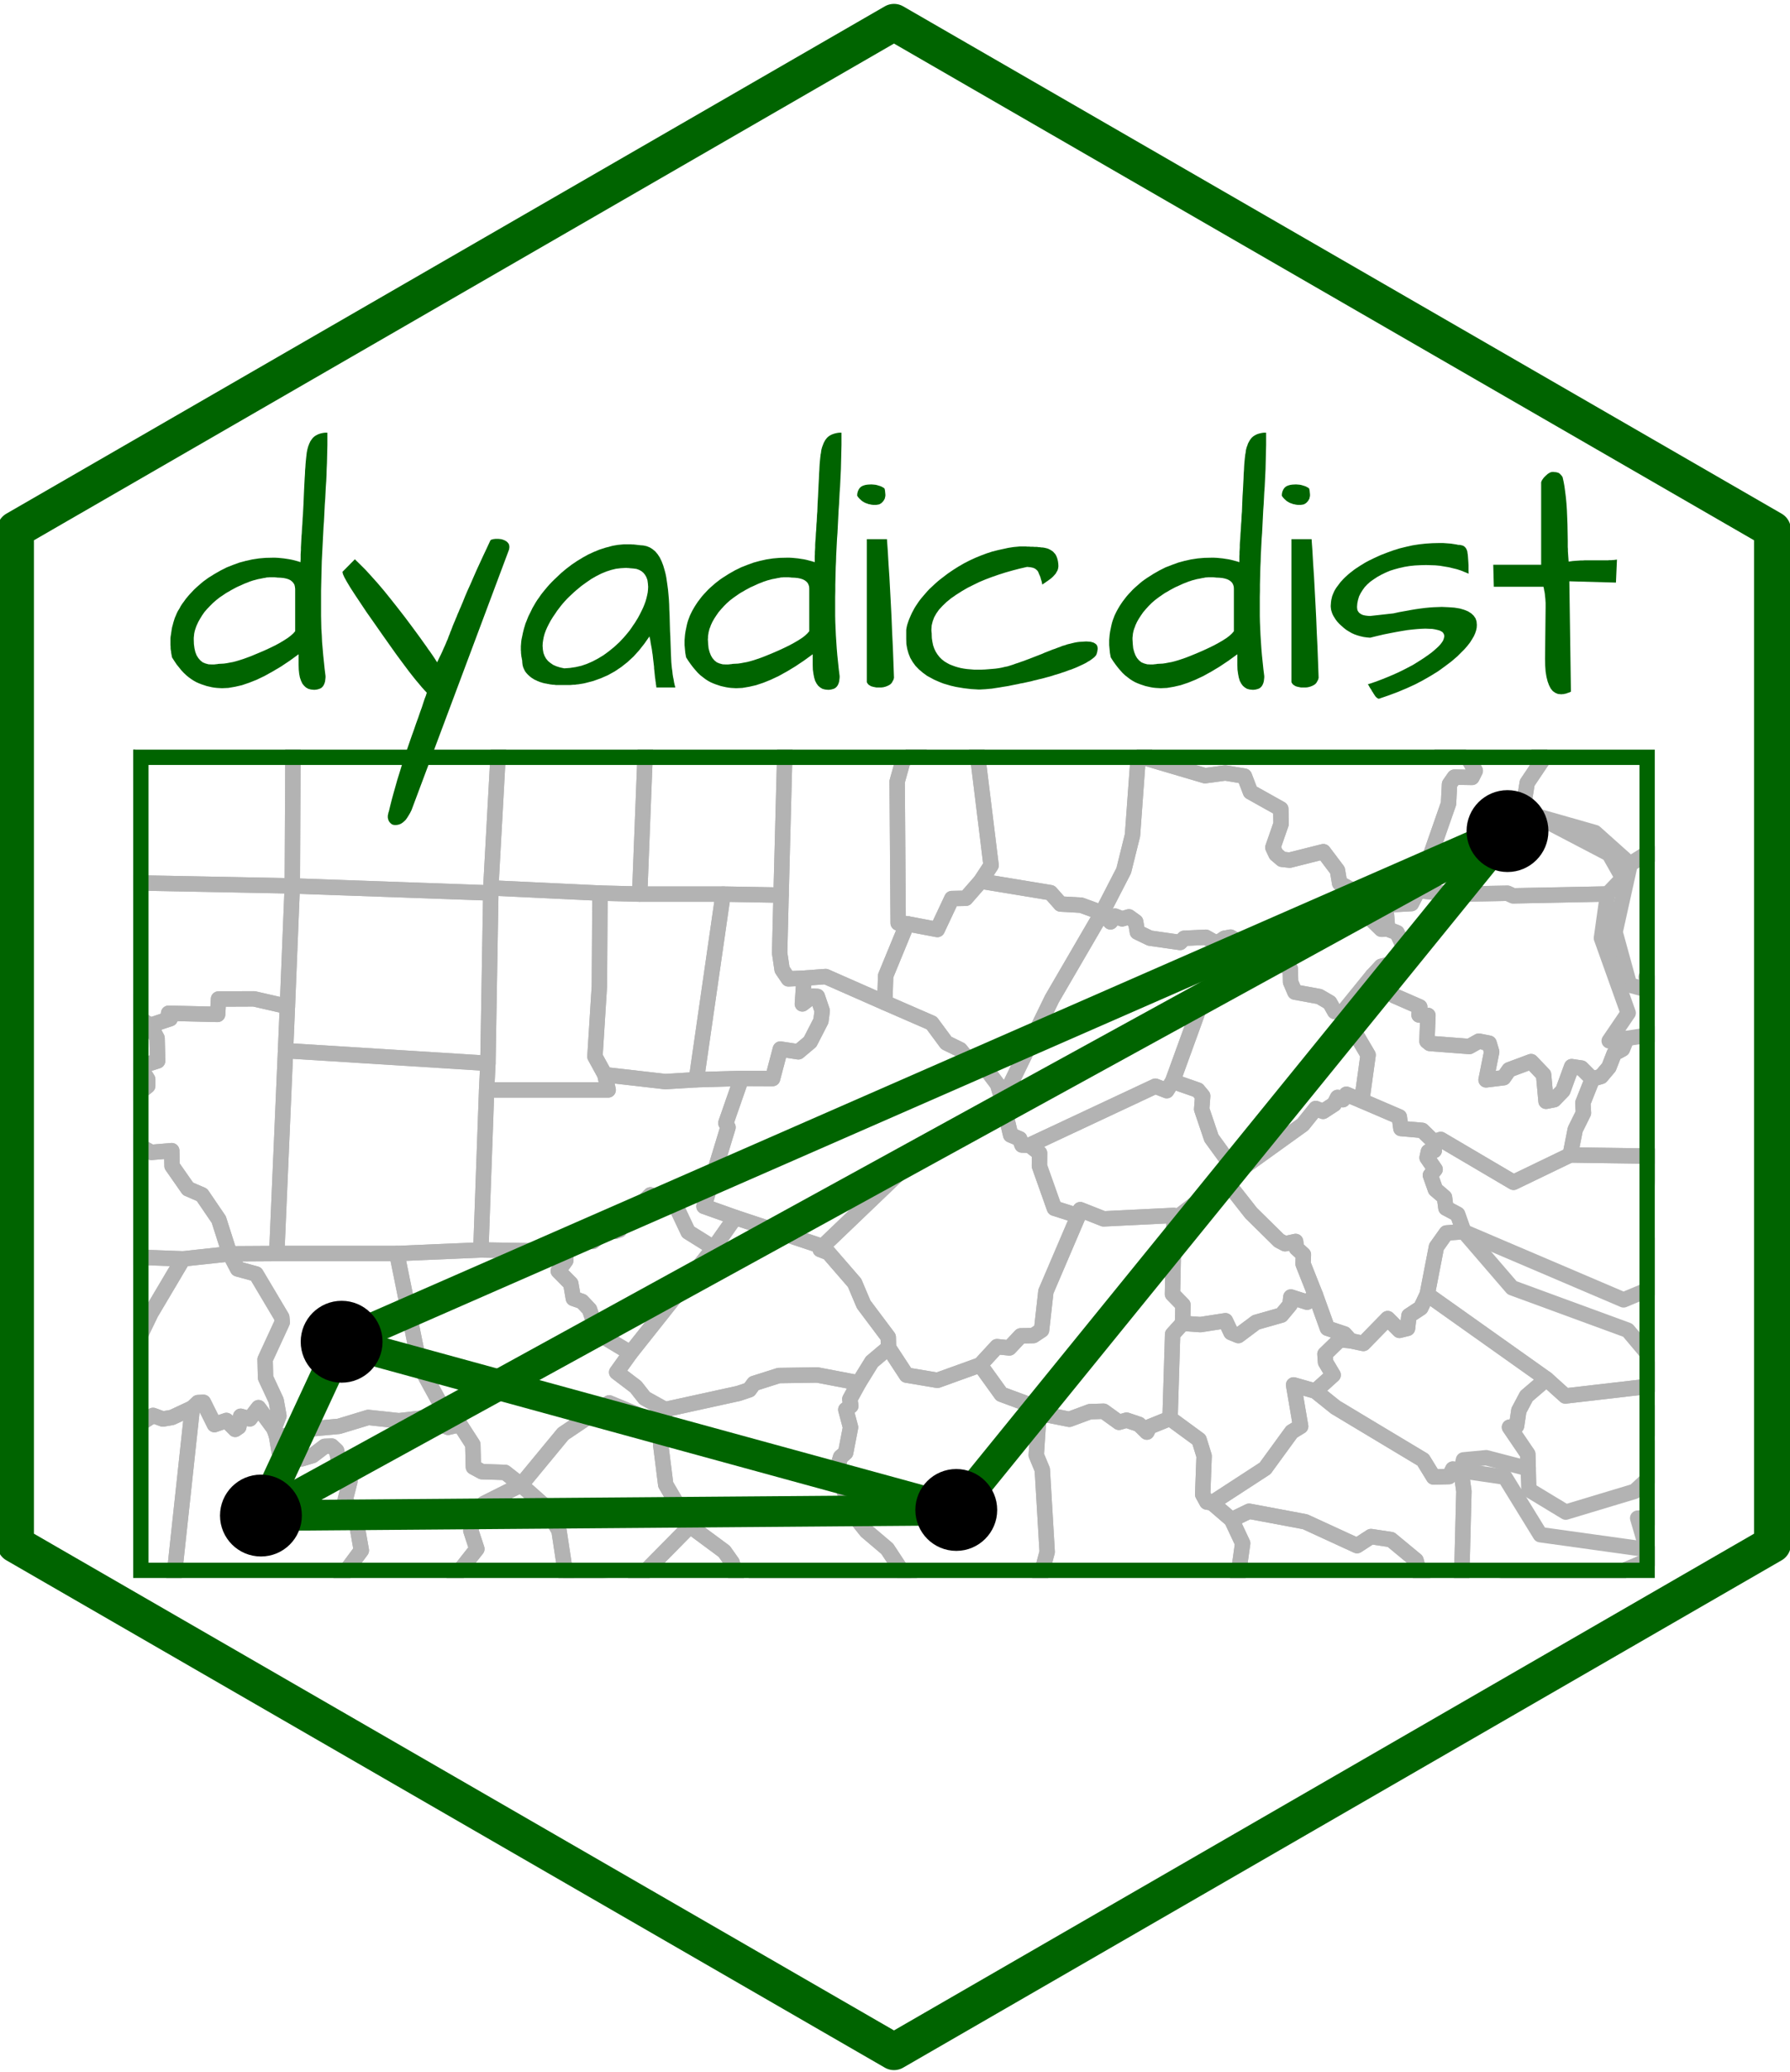 <?xml version='1.0' encoding='UTF-8' ?>
<svg xmlns='http://www.w3.org/2000/svg' xmlns:xlink='http://www.w3.org/1999/xlink' class='svglite' width='124.44pt' height='144.00pt' viewBox='0 0 124.44 144.00'>
<defs>
  <style type='text/css'><![CDATA[
    .svglite line, .svglite polyline, .svglite polygon, .svglite path, .svglite rect, .svglite circle {
      fill: none;
      stroke: #000000;
      stroke-linecap: round;
      stroke-linejoin: round;
      stroke-miterlimit: 10.00;
    }
  ]]></style>
</defs>
<rect width='100%' height='100%' style='stroke: none; fill: none;'/>
<defs>
  <clipPath id='cpMC4wMHwxMjQuNDR8MC4wMHwxNDQuMDA='>
    <rect x='0.00' y='0.00' width='124.44' height='144.00' />
  </clipPath>
</defs>
<g clip-path='url(#cpMC4wMHwxMjQuNDR8MC4wMHwxNDQuMDA=)'>
</g>
<defs>
  <clipPath id='cpMC4wMHwxMjQuNDR8MC4xNHwxNDMuODY='>
    <rect x='0.00' y='0.14' width='124.44' height='143.71' />
  </clipPath>
</defs>
<g clip-path='url(#cpMC4wMHwxMjQuNDR8MC4xNHwxNDMuODY=)'>
<rect x='0.00' y='0.14' width='124.44' height='143.71' style='stroke-width: 1.07; stroke: none;' />
</g>
<g clip-path='url(#cpMC4wMHwxMjQuNDR8MC4wMHwxNDQuMDA=)'>
</g>
<defs>
  <clipPath id='cpMC4wMHwxMjQuNDR8MC4xNHwxNDQuMDA='>
    <rect x='0.00' y='0.14' width='124.44' height='143.85' />
  </clipPath>
</defs>
<g clip-path='url(#cpMC4wMHwxMjQuNDR8MC4xNHwxNDQuMDA=)'>
<rect x='-0.14' y='0.14' width='124.58' height='143.85' style='stroke-width: 1.07; stroke: none;' />
<polygon points='1.08,36.81 1.08,107.33 62.15,142.59 123.22,107.33 123.22,36.81 62.15,1.55 1.08,36.81 ' style='stroke-width: 2.56; stroke: none; fill: #FFFFFF;' />
</g>
<defs>
  <clipPath id='cpOS4yNnwxMTUuMDR8NTIuMTB8MTA5LjY3'>
    <rect x='9.26' y='52.10' width='105.78' height='57.57' />
  </clipPath>
</defs>
<g clip-path='url(#cpOS4yNnwxMTUuMDR8NTIuMTB8MTA5LjY3)'>
<path d='M -20.01 62.12 L -21.91 60.81 L -22.50 60.77 L -24.48 58.47 L -27.49 56.72 L -26.30 53.97 L -26.42 52.34 L -25.51 49.93 L -16.46 50.50 L -16.52 51.70 L -15.89 52.53 L -15.57 53.66 L -14.25 55.16 L -14.16 56.26 L -13.54 57.14 L -13.52 57.62 L -14.20 58.07 L -16.00 57.69 L -16.91 58.04 L -17.03 58.53 L -16.70 59.88 L -17.08 60.60 L -18.16 60.38 L -18.33 60.99 L -18.85 61.21 L -19.46 61.94 L -20.01 62.12 Z' style='fill-rule: evenodd; stroke-width: 1.07; stroke: #B3B3B3; stroke-linecap: butt;' />
<path d='M -13.52 57.62 L -13.54 57.14 L -14.16 56.26 L -14.25 55.16 L -15.57 53.66 L -15.89 52.53 L -16.52 51.70 L -16.46 50.50 L -4.14 50.76 L -4.98 53.06 L -5.88 54.13 L -5.43 55.93 L -5.62 56.30 L -6.22 56.73 L -6.36 57.40 L -6.91 57.58 L -7.52 57.19 L -8.03 56.08 L -9.18 55.41 L -9.58 55.37 L -9.99 55.65 L -10.44 55.53 L -10.69 55.83 L -11.11 55.59 L -11.76 55.90 L -13.52 57.62 Z' style='fill-rule: evenodd; stroke-width: 1.07; stroke: #B3B3B3; stroke-linecap: butt;' />
<path d='M 8.32 61.84 L 7.76 61.42 L 6.07 61.35 L 5.85 60.67 L 5.59 60.61 L 4.58 60.95 L 3.64 60.79 L 2.44 61.72 L 1.62 61.27 L 0.86 61.29 L 0.57 61.08 L 0.063 61.30 L -0.32 61.18 L -0.78 61.63 L -3.33 62.13 L -3.23 59.02 L -3.74 58.00 L -4.73 57.37 L -5.62 56.30 L -5.43 55.93 L -5.88 54.13 L -4.98 53.06 L -4.14 50.76 L -2.32 50.83 L 4.01 51.04 L 8.91 51.25 L 8.41 61.34 L 8.32 61.84 Z' style='fill-rule: evenodd; stroke-width: 1.07; stroke: #B3B3B3; stroke-linecap: butt;' />
<path d='M 132.28 59.19 L 132.04 58.57 L 131.61 58.63 L 131.30 58.03 L 129.88 58.19 L 128.04 56.71 L 128.12 56.00 L 127.84 55.50 L 123.32 51.08 L 128.98 51.04 L 131.25 51.05 L 131.60 52.51 L 129.99 52.88 L 133.19 55.19 L 133.37 55.92 L 132.48 55.79 L 133.89 57.62 L 134.53 55.64 L 134.63 58.12 L 138.10 66.29 L 138.13 67.66 L 136.56 66.53 L 134.93 61.76 L 133.71 61.26 L 134.15 60.06 L 132.28 59.19 Z' style='fill-rule: evenodd; stroke-width: 1.07; stroke: #B3B3B3; stroke-linecap: butt;' />
<path d='M 131.77 51.06 L 132.56 51.06 L 134.98 51.54 L 134.62 53.90 L 133.16 53.76 L 133.19 52.39 L 131.77 51.06 Z' style='fill-rule: evenodd; stroke-width: 1.07; stroke: #B3B3B3; stroke-linecap: butt;' />
<path d='M 135.26 51.07 L 135.92 51.09 L 138.85 62.29 L 138.57 62.43 L 135.26 51.07 Z' style='fill-rule: evenodd; stroke-width: 1.07; stroke: #B3B3B3; stroke-linecap: butt;' />
<path d='M 98.59 61.89 L 98.12 62.80 L 96.33 62.90 L 96.47 64.57 L 96.03 64.58 L 95.32 63.89 L 93.81 63.19 L 94.10 61.92 L 93.13 61.38 L 92.98 60.49 L 92.00 59.19 L 89.66 59.78 L 89.12 59.72 L 88.71 59.37 L 88.49 58.90 L 89.06 57.26 L 89.04 56.22 L 86.93 55.04 L 86.51 53.94 L 85.18 53.72 L 83.77 53.91 L 79.54 52.66 L 79.60 51.19 L 83.36 51.17 L 95.73 51.15 L 99.71 51.07 L 100.35 52.10 L 102.09 52.74 L 102.56 53.57 L 102.33 54.03 L 101.11 54.01 L 100.77 54.50 L 100.70 55.85 L 98.59 61.89 Z' style='fill-rule: evenodd; stroke-width: 1.07; stroke: #B3B3B3; stroke-linecap: butt;' />
<path d='M 111.76 62.13 L 105.19 62.26 L 104.80 62.08 L 101.03 62.15 L 98.59 61.89 L 100.70 55.85 L 100.77 54.50 L 101.11 54.01 L 102.33 54.03 L 102.56 53.57 L 102.09 52.74 L 100.35 52.10 L 99.71 51.07 L 106.77 51.14 L 107.21 52.86 L 106.17 54.41 L 105.95 55.77 L 106.23 56.37 L 106.77 56.69 L 111.86 59.35 L 112.81 61.03 L 111.76 62.13 Z' style='fill-rule: evenodd; stroke-width: 1.07; stroke: #B3B3B3; stroke-linecap: butt;' />
<path d='M 132.28 59.19 L 133.72 63.51 L 133.05 64.34 L 127.42 59.34 L 127.13 59.01 L 126.50 58.91 L 125.88 57.76 L 125.25 57.68 L 124.89 57.07 L 124.07 56.71 L 123.57 56.10 L 121.21 54.82 L 118.64 52.87 L 116.82 51.11 L 118.66 51.09 L 123.32 51.08 L 127.84 55.50 L 128.12 56.00 L 128.04 56.71 L 129.88 58.19 L 131.30 58.03 L 131.61 58.63 L 132.04 58.57 L 132.28 59.19 Z' style='fill-rule: evenodd; stroke-width: 1.07; stroke: #B3B3B3; stroke-linecap: butt;' />
<path d='M 116.85 58.47 L 115.69 59.35 L 114.46 59.34 L 113.33 60.05 L 110.88 57.86 L 106.77 56.69 L 106.23 56.37 L 105.95 55.77 L 106.17 54.41 L 107.21 52.86 L 106.77 51.14 L 106.84 51.14 L 116.82 51.11 L 118.64 52.87 L 118.52 54.64 L 119.70 57.33 L 116.85 58.47 Z' style='fill-rule: evenodd; stroke-width: 1.07; stroke: #B3B3B3; stroke-linecap: butt;' />
<path d='M 68.18 61.24 L 68.90 60.14 L 67.83 51.44 L 75.34 51.20 L 79.60 51.19 L 79.54 52.66 L 79.10 52.98 L 78.73 58.05 L 78.12 60.51 L 76.61 63.44 L 75.16 62.91 L 73.73 62.83 L 73.03 62.04 L 68.18 61.24 Z' style='fill-rule: evenodd; stroke-width: 1.07; stroke: #B3B3B3; stroke-linecap: butt;' />
<path d='M 20.32 61.57 L 8.41 61.34 L 8.91 51.25 L 19.70 51.39 L 20.37 51.46 L 20.32 61.57 Z' style='fill-rule: evenodd; stroke-width: 1.07; stroke: #B3B3B3; stroke-linecap: butt;' />
<path d='M 34.12 61.71 L 34.69 51.37 L 42.86 51.29 L 44.89 51.42 L 44.47 62.14 L 41.71 62.07 L 34.12 61.71 Z' style='fill-rule: evenodd; stroke-width: 1.07; stroke: #B3B3B3; stroke-linecap: butt;' />
<path d='M 34.12 61.71 L 34.12 62.06 L 20.32 61.57 L 20.37 51.46 L 28.91 51.36 L 34.69 51.37 L 34.12 61.71 Z' style='fill-rule: evenodd; stroke-width: 1.07; stroke: #B3B3B3; stroke-linecap: butt;' />
<path d='M 55.90 67.98 L 54.81 68.03 L 54.37 67.38 L 54.20 66.23 L 54.30 62.21 L 54.58 51.51 L 56.23 51.42 L 64.00 51.58 L 63.86 52.18 L 62.78 52.85 L 62.37 54.32 L 62.44 64.15 L 63.06 64.20 L 61.57 67.82 L 61.51 69.68 L 57.40 67.87 L 55.90 67.98 Z' style='fill-rule: evenodd; stroke-width: 1.07; stroke: #B3B3B3; stroke-linecap: butt;' />
<path d='M 54.30 62.21 L 50.27 62.14 L 44.47 62.14 L 44.89 51.42 L 54.58 51.51 L 54.30 62.21 Z' style='fill-rule: evenodd; stroke-width: 1.07; stroke: #B3B3B3; stroke-linecap: butt;' />
<path d='M 63.06 64.20 L 62.44 64.15 L 62.37 54.32 L 62.78 52.85 L 63.86 52.18 L 64.00 51.58 L 67.83 51.44 L 68.90 60.14 L 68.18 61.24 L 67.14 62.43 L 66.17 62.45 L 65.16 64.60 L 63.06 64.20 Z' style='fill-rule: evenodd; stroke-width: 1.07; stroke: #B3B3B3; stroke-linecap: butt;' />
<path d='M 95.40 67.83 L 93.36 70.34 L 92.79 70.30 L 92.44 69.68 L 91.72 69.26 L 90.02 68.95 L 89.72 68.25 L 89.70 67.33 L 89.38 67.12 L 87.76 66.82 L 86.75 65.81 L 85.55 65.13 L 85.13 65.21 L 84.58 65.56 L 83.83 65.14 L 82.32 65.21 L 82.04 65.50 L 79.94 65.20 L 79.07 64.78 L 78.95 64.06 L 78.48 63.72 L 78.01 63.86 L 77.52 63.67 L 77.20 64.07 L 76.61 63.44 L 78.12 60.51 L 78.73 58.05 L 79.10 52.98 L 79.54 52.66 L 83.77 53.91 L 85.18 53.72 L 86.51 53.94 L 86.93 55.04 L 89.04 56.22 L 89.06 57.26 L 88.49 58.90 L 88.71 59.37 L 89.12 59.72 L 89.66 59.78 L 92.00 59.19 L 92.98 60.49 L 93.13 61.38 L 94.10 61.92 L 93.81 63.19 L 95.32 63.89 L 96.03 64.58 L 96.47 64.57 L 97.12 64.82 L 97.52 65.68 L 97.48 66.10 L 97.94 66.68 L 96.02 67.16 L 95.40 67.83 Z' style='fill-rule: evenodd; stroke-width: 1.07; stroke: #B3B3B3; stroke-linecap: butt;' />
<path d='M 124.20 62.81 L 123.49 62.14 L 122.15 61.50 L 119.70 57.33 L 118.52 54.64 L 118.64 52.87 L 121.21 54.82 L 123.57 56.10 L 124.07 56.71 L 124.89 57.07 L 125.25 57.68 L 125.88 57.76 L 126.50 58.91 L 127.13 59.01 L 127.42 59.34 L 126.43 59.98 L 129.39 64.18 L 128.57 65.09 L 125.98 64.55 L 124.20 62.81 Z' style='fill-rule: evenodd; stroke-width: 1.07; stroke: #B3B3B3; stroke-linecap: butt;' />
<path d='M -7.41 68.96 L -9.18 69.45 L -10.29 69.09 L -11.22 69.44 L -13.41 69.34 L -15.80 70.53 L -16.51 69.63 L -17.67 68.87 L -17.93 68.24 L -18.81 67.91 L -19.50 67.31 L -21.25 66.89 L -22.05 66.34 L -20.75 65.49 L -19.40 63.62 L -20.01 62.12 L -19.46 61.94 L -18.85 61.21 L -18.33 60.99 L -18.16 60.38 L -17.08 60.60 L -16.70 59.88 L -17.03 58.53 L -16.91 58.04 L -16.00 57.69 L -14.20 58.07 L -13.52 57.62 L -11.76 55.90 L -11.11 55.59 L -10.69 55.83 L -10.44 55.53 L -9.99 55.65 L -9.58 55.37 L -9.18 55.41 L -8.03 56.08 L -7.52 57.19 L -6.91 57.58 L -6.36 57.40 L -6.22 56.73 L -5.62 56.30 L -4.73 57.37 L -3.74 58.00 L -3.23 59.02 L -3.33 62.13 L -3.42 68.36 L -6.53 68.33 L -7.41 68.96 Z' style='fill-rule: evenodd; stroke-width: 1.07; stroke: #B3B3B3; stroke-linecap: butt;' />
<path d='M -29.30 66.57 L -29.61 66.41 L -29.75 64.74 L -30.53 63.93 L -31.51 63.69 L -31.88 63.34 L -32.10 62.55 L -31.75 61.00 L -32.23 60.18 L -29.98 58.68 L -27.19 58.86 L -26.61 58.71 L -27.47 57.74 L -27.49 56.72 L -24.48 58.47 L -22.50 60.77 L -21.91 60.81 L -20.01 62.12 L -19.40 63.62 L -20.75 65.49 L -22.05 66.34 L -25.20 66.13 L -29.30 66.57 Z' style='fill-rule: evenodd; stroke-width: 1.07; stroke: #B3B3B3; stroke-linecap: butt;' />
<path d='M 119.13 67.42 L 117.56 67.14 L 116.48 66.64 L 115.96 61.93 L 116.61 60.63 L 116.85 58.47 L 119.70 57.33 L 122.15 61.50 L 123.49 62.14 L 124.20 62.81 L 124.85 66.37 L 119.13 67.42 Z' style='fill-rule: evenodd; stroke-width: 1.07; stroke: #B3B3B3; stroke-linecap: butt;' />
<path d='M 113.33 60.05 L 114.46 59.34 L 115.69 59.35 L 116.85 58.47 L 116.61 60.63 L 115.96 61.93 L 116.48 66.64 L 117.56 67.14 L 119.13 67.42 L 120.81 68.15 L 117.95 69.91 L 115.97 69.81 L 114.44 67.91 L 114.88 68.89 L 113.29 68.46 L 112.28 64.78 L 113.33 60.05 Z' style='fill-rule: evenodd; stroke-width: 1.07; stroke: #B3B3B3; stroke-linecap: butt;' />
<path d='M -33.07 71.71 L -33.63 72.25 L -33.17 72.95 L -33.23 73.24 L -34.38 73.40 L -34.85 73.10 L -36.07 71.29 L -35.90 69.99 L -36.44 68.94 L -36.87 66.72 L -35.28 65.71 L -32.84 61.12 L -32.23 60.18 L -31.75 61.00 L -32.10 62.55 L -31.88 63.34 L -31.51 63.69 L -30.53 63.93 L -29.75 64.74 L -29.61 66.41 L -29.30 66.57 L -27.24 68.15 L -29.21 71.52 L -30.80 71.18 L -31.38 70.52 L -31.94 70.34 L -32.54 70.76 L -33.07 71.71 Z' style='fill-rule: evenodd; stroke-width: 1.07; stroke: #B3B3B3; stroke-linecap: butt;' />
<path d='M 7.23 68.68 L 1.82 68.60 L -3.42 68.36 L -3.33 62.13 L -0.78 61.63 L -0.32 61.18 L 0.063 61.30 L 0.57 61.08 L 0.86 61.29 L 1.62 61.27 L 2.44 61.72 L 3.64 60.79 L 4.58 60.95 L 5.59 60.61 L 5.85 60.67 L 6.07 61.35 L 7.76 61.42 L 8.32 61.84 L 8.75 62.63 L 8.64 65.93 L 7.33 66.47 L 6.96 66.90 L 6.87 67.73 L 7.23 68.68 Z' style='fill-rule: evenodd; stroke-width: 1.07; stroke: #B3B3B3; stroke-linecap: butt;' />
<path d='M 69.69 76.49 L 69.35 75.36 L 68.19 73.82 L 67.60 74.01 L 66.75 72.95 L 65.79 72.48 L 64.77 71.10 L 61.51 69.68 L 61.57 67.82 L 63.06 64.20 L 65.16 64.60 L 66.17 62.45 L 67.14 62.43 L 68.18 61.24 L 73.03 62.04 L 73.73 62.83 L 75.16 62.91 L 76.61 63.44 L 73.13 69.42 L 69.69 76.49 Z' style='fill-rule: evenodd; stroke-width: 1.07; stroke: #B3B3B3; stroke-linecap: butt;' />
<path d='M 19.98 69.95 L 17.66 69.42 L 15.19 69.43 L 15.13 70.50 L 11.72 70.42 L 11.83 70.80 L 10.44 71.26 L 9.57 70.69 L 9.39 69.86 L 8.50 69.14 L 8.08 68.44 L 7.55 68.85 L 7.23 68.68 L 6.87 67.73 L 6.96 66.90 L 7.33 66.47 L 8.64 65.93 L 8.75 62.63 L 8.32 61.84 L 8.41 61.34 L 20.32 61.57 L 19.98 69.95 Z' style='fill-rule: evenodd; stroke-width: 1.07; stroke: #B3B3B3; stroke-linecap: butt;' />
<path d='M 33.92 73.90 L 19.85 73.02 L 19.98 69.95 L 20.32 61.57 L 34.12 62.06 L 33.92 73.90 Z' style='fill-rule: evenodd; stroke-width: 1.07; stroke: #B3B3B3; stroke-linecap: butt;' />
<path d='M 42.05 74.69 L 42.28 75.75 L 33.83 75.75 L 33.92 73.90 L 34.12 62.06 L 34.12 61.71 L 41.71 62.07 L 41.67 68.52 L 41.36 73.43 L 42.05 74.69 Z' style='fill-rule: evenodd; stroke-width: 1.07; stroke: #B3B3B3; stroke-linecap: butt;' />
<path d='M 110.70 74.99 L 109.94 74.23 L 109.26 74.13 L 108.65 75.80 L 108.04 76.43 L 107.48 76.54 L 107.31 74.69 L 106.44 73.78 L 104.91 74.35 L 104.53 74.90 L 103.31 75.05 L 103.70 73.10 L 103.52 72.50 L 102.81 72.36 L 102.15 72.73 L 99.40 72.52 L 99.20 72.36 L 99.27 70.57 L 98.65 70.54 L 98.70 69.98 L 96.94 69.21 L 95.87 68.51 L 95.40 67.83 L 96.02 67.16 L 97.94 66.68 L 97.48 66.10 L 97.52 65.68 L 97.12 64.82 L 96.47 64.57 L 96.33 62.90 L 98.12 62.80 L 98.59 61.89 L 101.03 62.15 L 104.80 62.08 L 105.19 62.26 L 111.76 62.13 L 111.33 65.20 L 113.19 70.40 L 111.87 72.34 L 113.09 72.17 L 112.79 72.91 L 112.22 73.22 L 111.85 74.17 L 111.31 74.81 L 110.70 74.99 Z' style='fill-rule: evenodd; stroke-width: 1.07; stroke: #B3B3B3; stroke-linecap: butt;' />
<path d='M 48.41 75.04 L 46.25 75.17 L 42.05 74.69 L 41.36 73.43 L 41.67 68.52 L 41.71 62.07 L 44.47 62.14 L 50.27 62.14 L 48.41 75.04 Z' style='fill-rule: evenodd; stroke-width: 1.07; stroke: #B3B3B3; stroke-linecap: butt;' />
<path d='M 48.41 75.04 L 50.27 62.14 L 54.30 62.21 L 54.20 66.23 L 54.37 67.38 L 54.81 68.03 L 55.90 67.98 L 55.78 69.77 L 56.49 69.23 L 56.82 69.25 L 57.16 70.25 L 57.07 70.95 L 56.32 72.41 L 55.50 73.10 L 54.25 72.91 L 53.71 74.96 L 51.54 74.95 L 48.41 75.04 Z' style='fill-rule: evenodd; stroke-width: 1.07; stroke: #B3B3B3; stroke-linecap: butt;' />
<path d='M 71.57 79.59 L 71.05 79.58 L 70.89 79.15 L 70.26 78.88 L 69.69 76.49 L 73.13 69.42 L 76.61 63.44 L 77.20 64.07 L 77.52 63.67 L 78.01 63.86 L 78.48 63.72 L 78.95 64.06 L 79.07 64.78 L 79.94 65.20 L 82.04 65.50 L 82.32 65.21 L 83.83 65.14 L 84.58 65.56 L 85.13 65.21 L 81.52 75.15 L 81.11 75.80 L 80.32 75.49 L 71.57 79.59 Z' style='fill-rule: evenodd; stroke-width: 1.07; stroke: #B3B3B3; stroke-linecap: butt;' />
<path d='M -38.02 76.39 L -38.79 76.39 L -38.64 73.58 L -38.87 72.86 L -39.85 72.40 L -40.16 71.97 L -40.25 70.10 L -41.17 70.03 L -41.41 70.70 L -41.92 70.65 L -43.11 69.15 L -43.34 69.77 L -43.89 69.67 L -44.19 69.29 L -44.31 67.75 L -45.44 67.47 L -46.09 67.58 L -45.13 66.77 L -43.40 65.97 L -42.02 66.03 L -40.50 65.12 L -39.00 65.37 L -38.00 66.86 L -36.87 66.72 L -36.44 68.94 L -35.90 69.99 L -36.07 71.29 L -34.85 73.10 L -34.38 73.40 L -34.24 74.02 L -34.45 74.54 L -35.67 75.19 L -37.44 75.52 L -38.02 76.39 Z' style='fill-rule: evenodd; stroke-width: 1.07; stroke: #B3B3B3; stroke-linecap: butt;' />
<path d='M 85.95 81.48 L 84.22 79.10 L 83.54 77.09 L 83.61 76.17 L 83.27 75.76 L 81.52 75.15 L 85.13 65.21 L 85.55 65.13 L 86.75 65.81 L 87.76 66.82 L 89.38 67.12 L 89.70 67.33 L 89.72 68.25 L 90.02 68.95 L 91.72 69.26 L 92.44 69.68 L 92.79 70.30 L 93.36 70.34 L 95.11 73.32 L 94.67 76.50 L 93.60 76.05 L 93.35 76.43 L 92.99 76.27 L 92.75 76.74 L 91.98 77.24 L 91.47 77.04 L 90.57 78.16 L 85.95 81.48 Z' style='fill-rule: evenodd; stroke-width: 1.07; stroke: #B3B3B3; stroke-linecap: butt;' />
<path d='M -15.98 77.19 L -17.33 78.74 L -18.47 78.54 L -19.58 77.71 L -22.45 77.87 L -23.37 76.57 L -26.39 74.66 L -27.69 72.88 L -28.39 72.83 L -28.45 72.08 L -29.21 71.52 L -27.24 68.15 L -29.30 66.57 L -25.20 66.13 L -22.05 66.34 L -21.25 66.89 L -19.50 67.31 L -18.81 67.91 L -17.93 68.24 L -17.67 68.87 L -16.51 69.63 L -15.80 70.53 L -16.01 70.53 L -16.30 72.59 L -16.05 74.42 L -16.23 76.08 L -15.98 77.19 Z' style='fill-rule: evenodd; stroke-width: 1.07; stroke: #B3B3B3; stroke-linecap: butt;' />
<path d='M -42.49 80.54 L -42.55 79.76 L -43.68 79.09 L -44.23 78.28 L -44.33 76.85 L -45.16 76.46 L -46.02 76.54 L -47.01 74.20 L -48.28 73.42 L -48.19 71.96 L -48.83 71.10 L -47.95 70.40 L -46.09 67.58 L -45.44 67.47 L -44.31 67.75 L -44.19 69.29 L -43.89 69.67 L -43.34 69.77 L -43.11 69.15 L -41.92 70.65 L -41.41 70.70 L -41.17 70.03 L -40.25 70.10 L -40.16 71.97 L -39.85 72.40 L -38.87 72.86 L -38.64 73.58 L -38.79 76.39 L -38.02 76.39 L -39.01 77.08 L -39.28 78.38 L -40.61 79.87 L -42.49 80.54 Z' style='fill-rule: evenodd; stroke-width: 1.07; stroke: #B3B3B3; stroke-linecap: butt;' />
<path d='M 99.68 79.35 L 98.87 78.56 L 97.39 78.43 L 97.28 77.62 L 94.67 76.50 L 95.11 73.32 L 93.36 70.34 L 95.40 67.83 L 95.87 68.51 L 96.94 69.21 L 98.70 69.98 L 98.65 70.54 L 99.27 70.57 L 99.20 72.36 L 99.40 72.52 L 102.15 72.73 L 102.81 72.36 L 103.52 72.50 L 103.70 73.10 L 103.31 75.05 L 104.53 74.90 L 104.91 74.35 L 106.44 73.78 L 107.31 74.69 L 107.48 76.54 L 108.04 76.43 L 108.65 75.80 L 109.26 74.13 L 109.94 74.23 L 110.70 74.99 L 110.04 76.65 L 110.08 77.35 L 109.51 78.50 L 109.16 80.27 L 105.22 82.17 L 100.16 79.19 L 99.68 79.35 Z' style='fill-rule: evenodd; stroke-width: 1.07; stroke: #B3B3B3; stroke-linecap: butt;' />
<path d='M 51.11 84.61 L 48.94 83.84 L 50.61 78.35 L 50.46 78.05 L 51.54 74.95 L 53.71 74.96 L 54.25 72.91 L 55.50 73.10 L 56.32 72.41 L 57.07 70.95 L 57.16 70.25 L 56.82 69.25 L 56.49 69.23 L 55.78 69.77 L 55.90 67.98 L 57.40 67.87 L 61.51 69.68 L 64.77 71.10 L 65.79 72.48 L 66.75 72.95 L 67.60 74.01 L 68.19 73.82 L 69.35 75.36 L 69.69 76.49 L 63.47 80.61 L 57.18 86.63 L 51.11 84.61 Z' style='fill-rule: evenodd; stroke-width: 1.07; stroke: #B3B3B3; stroke-linecap: butt;' />
<path d='M -59.68 71.93 L -58.57 71.96 L -57.24 72.88 L -56.35 71.65 L -56.27 70.59 L -55.98 70.18 L -52.65 68.39 L -52.21 68.30 L -51.55 68.69 L -51.21 69.39 L -51.59 70.04 L -51.41 71.42 L -50.15 71.67 L -48.83 71.10 L -48.19 71.96 L -48.28 73.42 L -47.01 74.20 L -46.02 76.54 L -48.66 77.16 L -56.06 80.66 L -57.16 80.97 L -58.21 80.74 L -59.26 81.36 L -60.00 79.50 L -61.25 79.12 L -60.99 78.17 L -61.54 77.30 L -59.98 74.55 L -60.18 72.64 L -59.68 71.93 Z' style='fill-rule: evenodd; stroke-width: 1.07; stroke: #B3B3B3; stroke-linecap: butt;' />
<path d='M 0.79 87.06 L -0.60 87.09 L -5.59 87.01 L -5.47 86.34 L -5.76 85.82 L -4.92 83.22 L -6.93 80.56 L -8.36 80.00 L -8.85 78.96 L -9.87 77.99 L -8.20 75.79 L -6.70 70.95 L -7.41 68.96 L -6.53 68.33 L -3.42 68.36 L 1.82 68.60 L 1.36 75.25 L -0.31 81.07 L 0.79 87.06 Z' style='fill-rule: evenodd; stroke-width: 1.07; stroke: #B3B3B3; stroke-linecap: butt;' />
<path d='M 8.31 78.88 L 7.42 77.86 L 6.36 77.65 L 5.09 76.55 L 4.10 76.26 L 3.34 75.64 L 1.36 75.25 L 1.82 68.60 L 7.23 68.68 L 7.55 68.85 L 8.08 68.44 L 8.50 69.14 L 9.39 69.86 L 9.57 70.69 L 10.44 71.26 L 10.92 72.15 L 10.96 73.73 L 9.72 74.13 L 10.27 75.01 L 10.27 75.47 L 10.02 75.67 L 9.48 75.48 L 9.16 75.98 L 8.59 75.97 L 8.28 76.25 L 7.68 75.88 L 7.86 77.50 L 8.48 78.23 L 8.31 78.88 Z' style='fill-rule: evenodd; stroke-width: 1.07; stroke: #B3B3B3; stroke-linecap: butt;' />
<path d='M -9.87 77.99 L -10.38 77.40 L -10.77 76.22 L -15.98 77.19 L -16.23 76.08 L -16.05 74.42 L -16.30 72.59 L -16.01 70.53 L -15.80 70.53 L -13.41 69.34 L -11.22 69.44 L -10.29 69.09 L -9.18 69.45 L -7.41 68.96 L -6.70 70.95 L -8.20 75.79 L -9.87 77.99 Z' style='fill-rule: evenodd; stroke-width: 1.07; stroke: #B3B3B3; stroke-linecap: butt;' />
<path d='M 19.24 87.12 L 15.97 87.14 L 15.21 84.76 L 14.04 83.04 L 13.07 82.62 L 11.96 81.03 L 11.94 79.97 L 10.52 80.09 L 8.31 78.88 L 8.48 78.23 L 7.86 77.50 L 7.68 75.88 L 8.28 76.25 L 8.59 75.97 L 9.16 75.98 L 9.48 75.48 L 10.02 75.67 L 10.27 75.47 L 10.27 75.01 L 9.72 74.13 L 10.96 73.73 L 10.92 72.15 L 10.44 71.26 L 11.83 70.80 L 11.72 70.42 L 15.13 70.50 L 15.19 69.43 L 17.66 69.42 L 19.98 69.95 L 19.85 73.02 L 19.24 87.12 Z' style='fill-rule: evenodd; stroke-width: 1.07; stroke: #B3B3B3; stroke-linecap: butt;' />
<path d='M -29.58 84.77 L -30.96 79.81 L -34.30 77.03 L -34.02 76.40 L -32.84 76.08 L -32.09 75.38 L -32.09 73.87 L -33.07 71.71 L -32.54 70.76 L -31.94 70.34 L -31.38 70.52 L -30.80 71.18 L -29.21 71.52 L -28.45 72.08 L -28.39 72.83 L -27.69 72.88 L -26.39 74.66 L -23.37 76.57 L -22.45 77.87 L -19.58 77.71 L -18.47 78.54 L -17.33 78.74 L -18.14 80.54 L -20.65 83.66 L -21.43 85.22 L -22.51 85.42 L -23.23 85.20 L -24.78 85.49 L -25.91 85.07 L -26.21 84.86 L -26.37 84.04 L -27.73 83.83 L -28.17 84.43 L -29.58 84.77 Z' style='fill-rule: evenodd; stroke-width: 1.07; stroke: #B3B3B3; stroke-linecap: butt;' />
<path d='M 121.14 80.49 L 114.86 80.35 L 109.16 80.27 L 109.51 78.50 L 110.08 77.35 L 110.04 76.65 L 110.70 74.99 L 111.31 74.81 L 111.85 74.17 L 112.22 73.22 L 112.79 72.91 L 113.09 72.17 L 121.11 70.93 L 122.17 72.48 L 121.84 73.58 L 122.54 74.94 L 121.14 77.39 L 121.14 80.49 Z' style='fill-rule: evenodd; stroke-width: 1.07; stroke: #B3B3B3; stroke-linecap: butt;' />
<path d='M 127.86 80.56 L 126.67 83.74 L 126.04 84.07 L 124.23 83.49 L 124.91 80.82 L 121.14 80.49 L 121.14 77.39 L 122.54 74.94 L 121.84 73.58 L 122.17 72.48 L 126.57 70.95 L 130.03 71.43 L 131.80 72.89 L 130.41 78.51 L 131.33 81.01 L 127.86 80.56 Z' style='fill-rule: evenodd; stroke-width: 1.07; stroke: #B3B3B3; stroke-linecap: butt;' />
<path d='M -29.58 84.77 L -30.02 85.09 L -30.25 86.04 L -30.86 86.27 L -33.79 86.58 L -34.75 85.74 L -35.71 86.34 L -37.96 86.67 L -39.46 86.34 L -42.18 84.96 L -42.81 84.25 L -42.10 83.46 L -42.63 82.55 L -42.77 81.43 L -42.49 80.54 L -40.61 79.87 L -39.28 78.38 L -39.01 77.08 L -38.02 76.39 L -37.44 75.52 L -35.67 75.19 L -34.45 74.54 L -34.24 74.02 L -34.38 73.40 L -33.23 73.24 L -33.17 72.95 L -33.63 72.25 L -33.07 71.71 L -32.09 73.87 L -32.09 75.38 L -32.84 76.08 L -34.02 76.40 L -34.30 77.03 L -30.96 79.81 L -29.58 84.77 Z' style='fill-rule: evenodd; stroke-width: 1.07; stroke: #B3B3B3; stroke-linecap: butt;' />
<path d='M 27.59 87.12 L 19.24 87.12 L 19.85 73.02 L 33.92 73.90 L 33.83 75.75 L 33.43 86.87 L 27.59 87.12 Z' style='fill-rule: evenodd; stroke-width: 1.07; stroke: #B3B3B3; stroke-linecap: butt;' />
<path d='M 33.43 86.87 L 33.83 75.75 L 42.28 75.75 L 42.05 74.69 L 46.25 75.17 L 48.41 75.04 L 51.54 74.95 L 50.46 78.05 L 50.61 78.35 L 48.94 83.84 L 51.11 84.61 L 49.62 86.73 L 47.84 85.62 L 47.04 83.93 L 45.22 83.04 L 43.50 84.74 L 43.07 85.48 L 42.77 85.58 L 42.58 85.08 L 41.22 86.28 L 40.94 85.80 L 40.40 85.85 L 40.13 85.98 L 40.19 86.40 L 39.67 86.56 L 39.35 86.97 L 33.43 86.87 Z' style='fill-rule: evenodd; stroke-width: 1.07; stroke: #B3B3B3; stroke-linecap: butt;' />
<path d='M 74.96 84.50 L 73.30 83.97 L 72.26 81.04 L 72.27 80.14 L 71.57 79.59 L 80.32 75.49 L 81.11 75.80 L 81.52 75.15 L 83.27 75.76 L 83.61 76.17 L 83.54 77.09 L 84.22 79.10 L 85.95 81.48 L 85.19 82.03 L 81.62 84.77 L 81.60 84.47 L 76.72 84.71 L 75.10 84.07 L 74.96 84.50 Z' style='fill-rule: evenodd; stroke-width: 1.07; stroke: #B3B3B3; stroke-linecap: butt;' />
<path d='M 12.73 87.49 L 0.79 87.06 L -0.31 81.07 L 1.36 75.25 L 3.34 75.64 L 4.10 76.26 L 5.09 76.55 L 6.36 77.65 L 7.42 77.86 L 8.31 78.88 L 10.52 80.09 L 11.94 79.97 L 11.96 81.03 L 13.07 82.62 L 14.04 83.04 L 15.21 84.76 L 15.97 87.14 L 12.73 87.49 Z' style='fill-rule: evenodd; stroke-width: 1.07; stroke: #B3B3B3; stroke-linecap: butt;' />
<path d='M 91.45 90.01 L 90.59 87.84 L 90.61 87.19 L 90.13 86.75 L 90.07 86.28 L 89.34 86.44 L 88.92 86.22 L 86.98 84.31 L 85.19 82.03 L 85.95 81.48 L 90.57 78.16 L 91.47 77.04 L 91.98 77.24 L 92.75 76.74 L 92.99 76.27 L 93.35 76.43 L 93.60 76.05 L 94.67 76.50 L 97.28 77.62 L 97.39 78.43 L 98.87 78.56 L 99.68 79.35 L 99.71 79.96 L 99.30 80.04 L 99.21 80.46 L 99.77 81.27 L 99.44 81.68 L 99.79 82.67 L 100.42 83.21 L 100.52 83.96 L 101.33 84.39 L 101.76 85.60 L 100.55 85.69 L 99.86 86.66 L 99.22 89.96 L 98.77 90.90 L 97.95 91.44 L 97.85 92.32 L 97.29 92.46 L 96.47 91.64 L 94.78 93.37 L 93.89 93.18 L 93.47 92.71 L 92.28 92.31 L 91.45 90.01 Z' style='fill-rule: evenodd; stroke-width: 1.07; stroke: #B3B3B3; stroke-linecap: butt;' />
<path d='M -5.76 85.82 L -21.43 85.22 L -20.65 83.66 L -18.14 80.54 L -17.33 78.74 L -15.98 77.19 L -10.77 76.22 L -10.38 77.40 L -9.87 77.99 L -8.85 78.96 L -8.36 80.00 L -6.93 80.56 L -4.92 83.22 L -5.76 85.82 Z' style='fill-rule: evenodd; stroke-width: 1.07; stroke: #B3B3B3; stroke-linecap: butt;' />
<path d='M -41.90 88.56 L -43.70 87.49 L -45.05 88.05 L -44.87 88.57 L -45.12 88.78 L -46.11 88.39 L -47.94 89.23 L -49.19 89.24 L -49.39 89.78 L -50.07 89.83 L -50.42 89.43 L -51.95 89.46 L -53.35 88.86 L -54.61 89.41 L -55.44 90.13 L -56.47 89.32 L -56.86 88.52 L -56.18 86.20 L -56.22 84.87 L -57.38 83.29 L -57.65 83.15 L -58.25 83.44 L -58.83 82.66 L -59.26 81.36 L -58.21 80.74 L -57.16 80.97 L -56.06 80.66 L -48.66 77.16 L -46.02 76.54 L -45.16 76.46 L -44.33 76.85 L -44.23 78.28 L -43.68 79.09 L -42.55 79.76 L -42.49 80.54 L -42.77 81.43 L -42.63 82.55 L -42.10 83.46 L -42.81 84.25 L -42.18 84.96 L -39.46 86.34 L -40.92 86.78 L -41.05 87.91 L -41.40 88.41 L -41.90 88.56 Z' style='fill-rule: evenodd; stroke-width: 1.07; stroke: #B3B3B3; stroke-linecap: butt;' />
<path d='M 61.77 93.66 L 61.75 92.93 L 60.04 90.65 L 59.41 89.16 L 57.59 87.06 L 57.02 86.84 L 57.18 86.63 L 63.47 80.61 L 69.69 76.49 L 70.26 78.88 L 70.89 79.15 L 71.05 79.58 L 71.57 79.59 L 72.27 80.14 L 72.26 81.04 L 73.30 83.97 L 74.96 84.50 L 72.71 89.76 L 72.41 92.44 L 71.84 92.82 L 70.96 92.84 L 70.17 93.68 L 69.31 93.59 L 68.14 94.86 L 65.17 95.93 L 63.02 95.57 L 61.77 93.66 Z' style='fill-rule: evenodd; stroke-width: 1.07; stroke: #B3B3B3; stroke-linecap: butt;' />
<path d='M -55.44 90.13 L -57.93 93.65 L -60.32 94.50 L -61.29 93.89 L -62.17 92.25 L -63.65 91.10 L -63.86 90.51 L -65.02 89.16 L -66.15 88.81 L -66.55 87.85 L -67.63 86.89 L -66.95 85.55 L -67.61 84.48 L -67.54 83.09 L -68.02 82.59 L -67.71 81.72 L -68.58 80.96 L -69.80 80.76 L -69.64 80.43 L -69.37 79.83 L -67.74 79.46 L -66.58 78.30 L -65.87 78.27 L -64.25 77.62 L -62.22 77.92 L -61.54 77.30 L -60.99 78.17 L -61.25 79.12 L -60.00 79.50 L -59.26 81.36 L -58.83 82.66 L -58.25 83.44 L -57.65 83.15 L -57.38 83.29 L -56.22 84.87 L -56.18 86.20 L -56.86 88.52 L -56.47 89.32 L -55.44 90.13 Z' style='fill-rule: evenodd; stroke-width: 1.07; stroke: #B3B3B3; stroke-linecap: butt;' />
<path d='M 138.57 62.43 L 138.85 62.29 L 145.21 77.42 L 140.81 68.45 L 139.75 68.43 L 138.57 62.43 Z' style='fill-rule: evenodd; stroke-width: 1.07; stroke: #B3B3B3; stroke-linecap: butt;' />
<path d='M 135.55 82.81 L 135.09 81.63 L 131.94 81.52 L 132.87 73.84 L 137.60 72.79 L 139.52 74.64 L 140.07 81.65 L 138.69 84.62 L 135.55 82.81 Z' style='fill-rule: evenodd; stroke-width: 1.07; stroke: #B3B3B3; stroke-linecap: butt;' />
<path d='M 146.71 81.47 L 145.53 78.09 L 147.66 83.29 L 145.73 96.66 L 139.52 97.96 L 141.12 96.41 L 145.86 94.82 L 147.15 85.11 L 146.71 81.47 Z' style='fill-rule: evenodd; stroke-width: 1.07; stroke: #B3B3B3; stroke-linecap: butt;' />
<path d='M 101.76 85.60 L 101.33 84.39 L 100.52 83.96 L 100.42 83.21 L 99.79 82.67 L 99.44 81.68 L 99.77 81.27 L 99.21 80.46 L 99.30 80.04 L 99.71 79.96 L 99.68 79.35 L 100.16 79.19 L 105.22 82.17 L 109.16 80.27 L 114.86 80.35 L 115.56 81.69 L 115.58 82.68 L 116.20 83.56 L 117.49 84.09 L 118.06 84.65 L 118.80 85.89 L 114.74 86.62 L 115.00 89.45 L 112.87 90.34 L 101.76 85.60 Z' style='fill-rule: evenodd; stroke-width: 1.07; stroke: #B3B3B3; stroke-linecap: butt;' />
<path d='M 115.40 95.11 L 114.68 96.34 L 108.82 97.02 L 107.51 95.84 L 99.22 89.96 L 99.86 86.66 L 100.55 85.69 L 101.76 85.60 L 105.12 89.50 L 113.16 92.45 L 115.40 95.11 Z' style='fill-rule: evenodd; stroke-width: 1.07; stroke: #B3B3B3; stroke-linecap: butt;' />
<path d='M -71.83 93.52 L -74.41 93.66 L -75.77 94.47 L -81.51 95.14 L -81.81 94.60 L -81.79 93.90 L -80.25 93.01 L -79.27 92.04 L -78.75 90.71 L -78.93 89.80 L -80.20 89.49 L -80.80 90.03 L -83.34 89.33 L -86.41 89.03 L -87.10 88.62 L -88.50 89.07 L -89.19 88.85 L -87.94 88.13 L -87.14 86.96 L -85.72 86.66 L -84.20 85.51 L -81.33 85.09 L -79.69 84.86 L -78.22 85.43 L -76.68 85.28 L -75.35 83.98 L -73.37 83.02 L -72.14 82.06 L -70.90 81.95 L -69.80 80.76 L -68.58 80.96 L -67.71 81.72 L -68.02 82.59 L -67.54 83.09 L -67.61 84.48 L -66.95 85.55 L -67.63 86.89 L -68.90 86.86 L -69.47 87.08 L -71.21 88.57 L -72.42 88.83 L -72.74 90.29 L -71.77 91.99 L -71.83 93.52 Z' style='fill-rule: evenodd; stroke-width: 1.07; stroke: #B3B3B3; stroke-linecap: butt;' />
<path d='M 82.21 91.97 L 82.24 90.69 L 81.51 89.94 L 81.62 84.77 L 85.19 82.03 L 86.98 84.31 L 88.92 86.22 L 89.34 86.44 L 90.07 86.28 L 90.13 86.75 L 90.61 87.19 L 90.59 87.84 L 91.45 90.01 L 90.87 90.50 L 89.74 90.14 L 89.68 90.68 L 89.08 91.40 L 87.32 91.90 L 86.09 92.82 L 85.58 92.61 L 85.19 91.79 L 83.45 92.06 L 82.21 91.97 Z' style='fill-rule: evenodd; stroke-width: 1.07; stroke: #B3B3B3; stroke-linecap: butt;' />
<path d='M 43.83 94.03 L 41.54 92.65 L 40.98 91.00 L 40.46 90.45 L 39.86 90.24 L 39.68 89.21 L 38.81 88.33 L 39.33 87.61 L 39.35 86.97 L 39.67 86.56 L 40.19 86.40 L 40.13 85.98 L 40.40 85.85 L 40.94 85.80 L 41.22 86.28 L 42.58 85.08 L 42.77 85.58 L 43.07 85.48 L 43.50 84.74 L 45.22 83.04 L 47.04 83.93 L 47.84 85.62 L 49.62 86.73 L 43.83 94.03 Z' style='fill-rule: evenodd; stroke-width: 1.07; stroke: #B3B3B3; stroke-linecap: butt;' />
<path d='M -33.91 98.02 L -33.72 95.99 L -36.14 93.39 L -37.05 92.83 L -38.11 91.14 L -39.03 90.85 L -41.90 90.98 L -42.47 89.53 L -42.36 88.98 L -41.90 88.56 L -41.40 88.41 L -41.05 87.91 L -40.92 86.78 L -39.46 86.34 L -37.96 86.67 L -35.71 86.34 L -34.75 85.74 L -33.79 86.58 L -30.86 86.27 L -30.25 86.04 L -30.02 85.09 L -29.58 84.77 L -28.17 84.43 L -27.73 83.83 L -26.37 84.04 L -26.21 84.86 L -25.91 85.07 L -26.28 92.35 L -27.38 95.75 L -28.00 96.90 L -28.17 98.22 L -31.10 98.19 L -33.91 98.02 Z' style='fill-rule: evenodd; stroke-width: 1.07; stroke: #B3B3B3; stroke-linecap: butt;' />
<path d='M 72.23 98.22 L 72.18 97.85 L 69.61 96.90 L 68.14 94.86 L 69.31 93.59 L 70.17 93.68 L 70.96 92.84 L 71.84 92.82 L 72.41 92.44 L 72.71 89.76 L 74.96 84.50 L 75.10 84.07 L 76.72 84.71 L 81.60 84.47 L 81.62 84.77 L 81.51 89.94 L 82.24 90.69 L 82.21 91.97 L 81.52 92.73 L 81.34 98.58 L 79.91 99.16 L 79.73 99.53 L 79.18 98.99 L 78.32 98.70 L 77.79 98.85 L 76.72 98.08 L 75.77 98.11 L 74.34 98.64 L 72.23 98.22 Z' style='fill-rule: evenodd; stroke-width: 1.07; stroke: #B3B3B3; stroke-linecap: butt;' />
<path d='M 59.70 96.11 L 56.82 95.56 L 54.14 95.60 L 52.41 96.15 L 52.09 96.59 L 51.35 96.84 L 46.24 97.96 L 44.82 97.17 L 44.20 96.38 L 42.87 95.37 L 43.83 94.03 L 49.62 86.73 L 51.11 84.61 L 57.18 86.63 L 57.02 86.84 L 57.59 87.06 L 59.41 89.16 L 60.04 90.65 L 61.75 92.93 L 61.77 93.66 L 60.61 94.64 L 59.70 96.11 Z' style='fill-rule: evenodd; stroke-width: 1.07; stroke: #B3B3B3; stroke-linecap: butt;' />
<path d='M -15.83 98.86 L -16.93 98.89 L -28.17 98.22 L -28.00 96.90 L -27.38 95.75 L -26.28 92.35 L -25.91 85.07 L -24.78 85.49 L -23.23 85.20 L -22.51 85.42 L -21.43 85.22 L -20.96 85.72 L -21.20 86.58 L -19.24 90.29 L -18.19 92.13 L -16.68 93.25 L -17.00 93.83 L -16.65 95.04 L -15.74 95.54 L -15.51 98.03 L -15.83 98.86 Z' style='fill-rule: evenodd; stroke-width: 1.07; stroke: #B3B3B3; stroke-linecap: butt;' />
<path d='M -5.63 90.84 L -19.24 90.29 L -21.20 86.58 L -20.96 85.72 L -21.43 85.22 L -5.76 85.82 L -5.47 86.34 L -5.59 87.01 L -5.22 89.00 L -5.55 89.51 L -5.63 90.84 Z' style='fill-rule: evenodd; stroke-width: 1.07; stroke: #B3B3B3; stroke-linecap: butt;' />
<path d='M -65.54 104.47 L -67.08 102.44 L -66.62 101.62 L -66.71 101.34 L -67.52 100.65 L -67.97 99.70 L -68.65 99.02 L -68.71 96.84 L -69.07 96.56 L -69.93 96.87 L -70.52 96.70 L -71.24 95.56 L -71.83 93.52 L -71.77 91.99 L -72.74 90.29 L -72.42 88.83 L -71.21 88.57 L -69.47 87.08 L -68.90 86.86 L -67.63 86.89 L -66.55 87.85 L -66.15 88.81 L -65.02 89.16 L -63.86 90.51 L -63.65 91.10 L -62.17 92.25 L -61.29 93.89 L -60.32 94.50 L -60.54 96.66 L -61.98 98.10 L -62.32 99.05 L -62.08 100.10 L -64.03 102.30 L -63.80 103.10 L -62.78 103.65 L -65.54 104.47 Z' style='fill-rule: evenodd; stroke-width: 1.07; stroke: #B3B3B3; stroke-linecap: butt;' />
<path d='M 31.98 99.01 L 30.84 97.97 L 29.17 94.92 L 27.59 87.12 L 33.43 86.87 L 39.35 86.97 L 39.33 87.61 L 38.81 88.33 L 39.68 89.21 L 39.86 90.24 L 40.46 90.45 L 40.98 91.00 L 41.54 92.65 L 43.83 94.03 L 42.87 95.37 L 44.20 96.38 L 44.82 97.17 L 46.24 97.96 L 46.20 98.41 L 45.51 98.64 L 44.81 98.52 L 42.35 97.50 L 39.15 99.65 L 36.22 103.20 L 35.11 102.33 L 33.50 102.28 L 32.91 101.96 L 32.87 100.39 L 31.98 99.01 Z' style='fill-rule: evenodd; stroke-width: 1.07; stroke: #B3B3B3; stroke-linecap: butt;' />
<path d='M -8.21 99.28 L -7.50 99.36 L -7.04 98.88 L -6.88 97.75 L -7.23 95.90 L -6.27 93.04 L -4.78 92.51 L -5.10 91.95 L -6.36 91.81 L -5.63 90.84 L -5.55 89.51 L -5.22 89.00 L -5.59 87.01 L -0.60 87.09 L -0.57 88.02 L -0.19 88.52 L 0.26 90.07 L -0.22 90.73 L 1.81 92.78 L 2.66 95.39 L 6.00 97.41 L -0.14 103.22 L -1.18 103.51 L -2.38 104.41 L -3.90 102.43 L -4.82 101.00 L -7.95 103.20 L -8.66 102.20 L -7.63 100.86 L -8.20 99.95 L -8.21 99.28 Z' style='fill-rule: evenodd; stroke-width: 1.07; stroke: #B3B3B3; stroke-linecap: butt;' />
<path d='M 7.02 98.06 L 6.00 97.41 L 2.66 95.39 L 1.81 92.78 L -0.22 90.73 L 0.26 90.07 L -0.19 88.52 L -0.57 88.02 L -0.60 87.09 L 0.79 87.06 L 12.73 87.49 L 10.49 91.27 L 7.61 97.25 L 7.02 98.06 Z' style='fill-rule: evenodd; stroke-width: 1.07; stroke: #B3B3B3; stroke-linecap: butt;' />
<path d='M 19.05 99.30 L 19.39 98.40 L 19.20 97.34 L 18.46 95.75 L 18.43 94.48 L 19.62 91.90 L 19.59 91.55 L 17.80 88.54 L 16.52 88.19 L 15.97 87.14 L 19.24 87.12 L 27.59 87.12 L 29.17 94.92 L 30.84 97.97 L 31.98 99.01 L 31.15 99.20 L 29.46 98.54 L 27.73 98.74 L 25.60 98.51 L 23.56 99.13 L 21.71 99.30 L 20.74 99.77 L 19.22 99.79 L 19.05 99.30 Z' style='fill-rule: evenodd; stroke-width: 1.07; stroke: #B3B3B3; stroke-linecap: butt;' />
<path d='M 19.05 99.30 L 17.97 97.83 L 17.37 98.61 L 16.73 98.43 L 16.60 99.17 L 16.35 99.34 L 15.74 98.72 L 14.91 99.01 L 14.14 97.46 L 13.76 97.48 L 13.37 97.85 L 11.96 98.51 L 11.32 98.62 L 10.64 98.37 L 9.92 98.83 L 9.09 98.69 L 8.40 98.96 L 7.57 98.20 L 7.02 98.06 L 7.61 97.25 L 10.49 91.27 L 12.73 87.49 L 15.97 87.14 L 16.52 88.19 L 17.80 88.54 L 19.59 91.55 L 19.62 91.90 L 18.43 94.48 L 18.46 95.75 L 19.20 97.34 L 19.39 98.40 L 19.05 99.30 Z' style='fill-rule: evenodd; stroke-width: 1.07; stroke: #B3B3B3; stroke-linecap: butt;' />
<path d='M -50.59 99.35 L -51.13 98.13 L -51.32 96.16 L -51.72 95.29 L -51.65 94.42 L -55.44 90.13 L -54.61 89.41 L -53.35 88.86 L -51.95 89.46 L -50.42 89.43 L -50.07 89.83 L -49.39 89.78 L -49.19 89.24 L -47.94 89.23 L -46.11 88.39 L -45.12 88.78 L -44.87 88.57 L -45.05 88.05 L -43.70 87.49 L -41.90 88.56 L -42.36 88.98 L -42.47 89.53 L -41.90 90.98 L -43.50 93.85 L -44.22 94.68 L -44.32 96.13 L -44.68 96.14 L -44.48 97.87 L -44.74 98.20 L -45.06 98.21 L -45.56 97.33 L -46.91 98.66 L -47.71 98.52 L -49.33 99.17 L -50.59 99.35 Z' style='fill-rule: evenodd; stroke-width: 1.07; stroke: #B3B3B3; stroke-linecap: butt;' />
<path d='M -81.97 95.87 L -83.58 96.34 L -84.65 95.94 L -85.90 96.01 L -88.27 96.96 L -89.36 97.09 L -90.23 96.50 L -90.56 95.48 L -91.31 94.44 L -91.26 93.31 L -90.63 91.68 L -90.80 90.49 L -89.19 88.85 L -88.50 89.07 L -87.10 88.62 L -86.41 89.03 L -83.34 89.33 L -80.80 90.03 L -80.20 89.49 L -78.93 89.80 L -78.75 90.71 L -79.27 92.04 L -80.25 93.01 L -81.79 93.90 L -81.81 94.60 L -81.51 95.14 L -81.97 95.87 Z' style='fill-rule: evenodd; stroke-width: 1.07; stroke: #B3B3B3; stroke-linecap: butt;' />
<path d='M 81.34 98.58 L 81.52 92.73 L 82.21 91.97 L 83.45 92.06 L 85.19 91.79 L 85.58 92.61 L 86.09 92.82 L 87.32 91.90 L 89.08 91.40 L 89.68 90.68 L 89.74 90.14 L 90.87 90.50 L 91.45 90.01 L 92.28 92.31 L 93.47 92.71 L 93.89 93.18 L 93.14 93.11 L 92.11 94.11 L 92.15 94.67 L 92.68 95.56 L 91.44 96.68 L 89.93 96.25 L 90.42 99.13 L 89.80 99.51 L 87.95 102.05 L 84.26 104.45 L 83.90 104.39 L 83.61 103.86 L 83.71 101.19 L 83.36 100.06 L 81.34 98.58 Z' style='fill-rule: evenodd; stroke-width: 1.07; stroke: #B3B3B3; stroke-linecap: butt;' />
<path d='M -59.45 102.58 L -62.78 103.65 L -63.80 103.10 L -64.03 102.30 L -62.08 100.10 L -62.32 99.05 L -61.98 98.10 L -60.54 96.66 L -60.32 94.50 L -57.93 93.65 L -55.44 90.13 L -51.65 94.42 L -51.72 95.29 L -51.32 96.16 L -51.13 98.13 L -50.59 99.35 L -52.95 100.38 L -53.83 100.31 L -53.88 101.12 L -54.14 101.35 L -56.20 101.55 L -59.45 102.58 Z' style='fill-rule: evenodd; stroke-width: 1.07; stroke: #B3B3B3; stroke-linecap: butt;' />
<path d='M -15.83 98.86 L -15.51 98.03 L -15.74 95.54 L -16.65 95.04 L -17.00 93.83 L -16.68 93.25 L -18.19 92.13 L -19.24 90.29 L -5.63 90.84 L -6.36 91.81 L -5.10 91.95 L -4.78 92.51 L -6.27 93.04 L -7.23 95.90 L -6.88 97.75 L -7.04 98.88 L -7.50 99.36 L -8.21 99.28 L -15.83 98.86 Z' style='fill-rule: evenodd; stroke-width: 1.07; stroke: #B3B3B3; stroke-linecap: butt;' />
<path d='M -40.56 97.85 L -42.46 97.79 L -43.65 98.16 L -44.48 97.87 L -44.68 96.14 L -44.32 96.13 L -44.22 94.68 L -43.50 93.85 L -41.90 90.98 L -39.03 90.85 L -38.11 91.14 L -37.05 92.83 L -36.14 93.39 L -33.72 95.99 L -33.91 98.02 L -40.56 97.85 Z' style='fill-rule: evenodd; stroke-width: 1.07; stroke: #B3B3B3; stroke-linecap: butt;' />
<path d='M -65.54 104.47 L -76.88 104.75 L -77.27 103.80 L -78.00 103.25 L -78.24 102.56 L -80.52 100.10 L -80.55 99.56 L -82.58 99.71 L -83.19 99.47 L -82.45 98.27 L -82.71 97.71 L -82.00 97.12 L -81.97 95.87 L -81.51 95.14 L -75.77 94.47 L -74.41 93.66 L -71.83 93.52 L -71.24 95.56 L -70.52 96.70 L -69.93 96.87 L -69.07 96.56 L -68.71 96.84 L -68.65 99.02 L -67.97 99.70 L -67.52 100.65 L -66.71 101.34 L -66.62 101.62 L -67.08 102.44 L -65.54 104.47 Z' style='fill-rule: evenodd; stroke-width: 1.07; stroke: #B3B3B3; stroke-linecap: butt;' />
<path d='M 73.61 114.05 L 73.61 114.80 L 72.41 115.56 L 69.63 119.79 L 69.13 118.85 L 68.26 118.02 L 67.87 117.17 L 68.15 116.97 L 67.80 116.64 L 67.34 115.37 L 66.64 115.05 L 66.01 114.02 L 65.61 112.74 L 62.87 109.45 L 61.68 107.64 L 60.24 106.42 L 59.11 105.01 L 58.21 102.02 L 58.44 101.26 L 58.79 100.96 L 59.13 99.20 L 58.80 97.97 L 59.15 97.71 L 59.08 97.24 L 59.70 96.11 L 60.61 94.64 L 61.77 93.66 L 63.02 95.57 L 65.17 95.93 L 68.14 94.86 L 69.61 96.90 L 72.18 97.85 L 72.23 98.22 L 72.04 101.13 L 72.46 102.14 L 72.80 107.86 L 71.34 113.28 L 72.43 113.79 L 73.00 114.38 L 73.61 114.05 Z' style='fill-rule: evenodd; stroke-width: 1.07; stroke: #B3B3B3; stroke-linecap: butt;' />
<path d='M 106.24 102.07 L 106.21 101.06 L 104.94 99.19 L 105.43 99.10 L 105.59 98.03 L 106.12 97.03 L 107.51 95.84 L 108.82 97.02 L 114.68 96.34 L 115.40 95.11 L 116.05 93.77 L 117.45 94.06 L 118.39 95.94 L 114.69 98.56 L 115.66 99.72 L 115.13 102.27 L 113.63 103.65 L 108.85 105.09 L 106.29 103.54 L 106.24 102.07 Z' style='fill-rule: evenodd; stroke-width: 1.07; stroke: #B3B3B3; stroke-linecap: butt;' />
<path d='M -98.56 97.25 L -96.75 95.50 L -95.46 96.21 L -93.28 96.05 L -91.64 95.12 L -91.31 94.44 L -90.56 95.48 L -90.23 96.50 L -89.36 97.09 L -88.27 96.96 L -85.90 96.01 L -84.65 95.94 L -83.58 96.34 L -81.97 95.87 L -82.00 97.12 L -82.71 97.71 L -82.45 98.27 L -83.19 99.47 L -83.63 99.40 L -86.38 100.16 L -87.87 102.06 L -89.14 102.81 L -89.33 103.82 L -90.13 104.85 L -93.75 104.88 L -99.48 104.85 L -98.56 97.25 Z' style='fill-rule: evenodd; stroke-width: 1.07; stroke: #B3B3B3; stroke-linecap: butt;' />
<path d='M 62.87 109.45 L 62.36 109.85 L 53.60 109.82 L 51.80 110.28 L 51.35 110.40 L 50.90 108.60 L 50.35 107.82 L 47.97 106.06 L 46.28 103.18 L 45.93 100.39 L 46.20 98.41 L 46.24 97.96 L 51.35 96.84 L 52.09 96.59 L 52.41 96.15 L 54.14 95.60 L 56.82 95.56 L 59.70 96.11 L 59.08 97.24 L 59.15 97.71 L 58.80 97.97 L 59.13 99.20 L 58.79 100.96 L 58.44 101.26 L 58.21 102.02 L 59.11 105.01 L 60.24 106.42 L 61.68 107.64 L 62.87 109.45 Z' style='fill-rule: evenodd; stroke-width: 1.07; stroke: #B3B3B3; stroke-linecap: butt;' />
<path d='M 103.29 110.27 L 103.05 110.82 L 102.62 110.81 L 101.85 111.43 L 100.20 111.74 L 100.08 112.22 L 99.28 111.19 L 99.64 110.24 L 98.91 110.12 L 98.44 108.44 L 96.70 107.00 L 95.31 106.79 L 94.34 107.42 L 90.73 105.76 L 86.84 105.03 L 85.62 105.62 L 84.26 104.45 L 87.95 102.05 L 89.80 99.51 L 90.42 99.13 L 89.93 96.25 L 91.44 96.68 L 92.85 97.81 L 98.93 101.46 L 99.66 102.65 L 100.74 102.62 L 101.00 102.10 L 101.57 102.21 L 101.77 103.64 L 101.60 110.30 L 103.29 110.27 Z' style='fill-rule: evenodd; stroke-width: 1.07; stroke: #B3B3B3; stroke-linecap: butt;' />
<path d='M -2.38 104.41 L -1.18 103.51 L -0.14 103.22 L 6.00 97.41 L 7.02 98.06 L 7.57 98.20 L 8.40 98.96 L 9.09 98.69 L 9.92 98.83 L 10.64 98.37 L 11.32 98.62 L 11.96 98.51 L 13.37 97.85 L 11.97 110.83 L 5.39 110.82 L -1.26 110.79 L -0.86 106.51 L -2.38 104.41 Z' style='fill-rule: evenodd; stroke-width: 1.07; stroke: #B3B3B3; stroke-linecap: butt;' />
<path d='M 23.27 111.07 L 11.97 110.83 L 13.37 97.85 L 13.76 97.48 L 14.14 97.46 L 14.91 99.01 L 15.74 98.72 L 16.35 99.34 L 16.60 99.17 L 16.73 98.43 L 17.37 98.61 L 17.97 97.83 L 19.05 99.30 L 19.22 99.79 L 19.41 100.91 L 20.96 101.39 L 21.73 101.16 L 22.57 100.52 L 23.06 100.50 L 23.40 100.82 L 23.59 101.77 L 24.33 102.95 L 24.00 104.23 L 24.74 105.59 L 25.12 107.75 L 23.79 109.54 L 23.27 111.07 Z' style='fill-rule: evenodd; stroke-width: 1.07; stroke: #B3B3B3; stroke-linecap: butt;' />
<path d='M 39.43 110.12 L 38.86 106.37 L 37.81 104.61 L 36.22 103.20 L 39.15 99.65 L 42.35 97.50 L 44.81 98.52 L 45.51 98.64 L 46.20 98.41 L 45.93 100.39 L 46.28 103.18 L 47.97 106.06 L 43.84 110.25 L 39.43 110.12 Z' style='fill-rule: evenodd; stroke-width: 1.07; stroke: #B3B3B3; stroke-linecap: butt;' />
<path d='M 118.06 84.65 L 117.49 84.09 L 116.20 83.56 L 115.58 82.68 L 115.56 81.69 L 114.86 80.35 L 121.14 80.49 L 124.91 80.82 L 124.23 83.49 L 126.04 84.07 L 126.67 83.74 L 127.86 80.56 L 129.61 81.70 L 131.94 81.52 L 135.09 81.63 L 135.55 82.81 L 131.05 90.25 L 127.47 92.76 L 118.62 90.19 L 117.65 89.03 L 119.75 87.17 L 120.08 85.57 L 118.06 84.65 Z' style='fill-rule: evenodd; stroke-width: 1.07; stroke: #B3B3B3; stroke-linecap: butt;' />
<path d='M 132.05 102.09 L 133.21 100.49 L 136.60 98.74 L 139.11 97.88 L 137.78 98.85 L 135.20 99.93 L 132.45 102.09 L 132.05 102.09 Z' style='fill-rule: evenodd; stroke-width: 1.07; stroke: #B3B3B3; stroke-linecap: butt;' />
<path d='M 85.43 114.08 L 78.83 114.39 L 78.47 114.11 L 77.09 114.19 L 76.30 113.78 L 73.61 114.05 L 73.00 114.38 L 72.43 113.79 L 71.34 113.28 L 72.80 107.86 L 72.46 102.14 L 72.04 101.13 L 72.23 98.22 L 74.34 98.64 L 75.77 98.11 L 76.72 98.08 L 77.79 98.85 L 78.32 98.70 L 79.18 98.99 L 79.73 99.53 L 79.91 99.16 L 81.34 98.58 L 83.36 100.06 L 83.71 101.19 L 83.61 103.86 L 83.90 104.39 L 84.26 104.45 L 85.62 105.62 L 86.39 107.26 L 85.43 114.08 Z' style='fill-rule: evenodd; stroke-width: 1.07; stroke: #B3B3B3; stroke-linecap: butt;' />
<path d='M 29.79 111.16 L 23.27 111.07 L 23.79 109.54 L 25.12 107.75 L 24.74 105.59 L 24.00 104.23 L 24.33 102.95 L 23.59 101.77 L 23.40 100.82 L 23.06 100.50 L 22.57 100.52 L 21.73 101.16 L 20.96 101.39 L 19.41 100.91 L 19.22 99.79 L 20.74 99.77 L 21.71 99.30 L 23.56 99.13 L 25.60 98.51 L 27.73 98.74 L 29.46 98.54 L 31.15 99.20 L 31.98 99.01 L 32.87 100.39 L 32.91 101.96 L 33.50 102.28 L 35.11 102.33 L 36.22 103.20 L 33.66 104.48 L 32.94 105.22 L 32.73 106.37 L 33.15 107.65 L 31.58 109.64 L 31.87 110.73 L 30.51 110.73 L 29.79 111.16 Z' style='fill-rule: evenodd; stroke-width: 1.07; stroke: #B3B3B3; stroke-linecap: butt;' />
<path d='M -88.72 104.84 L -90.13 104.85 L -89.33 103.82 L -89.14 102.81 L -87.87 102.06 L -86.38 100.16 L -83.63 99.40 L -83.19 99.47 L -82.58 99.71 L -80.55 99.56 L -80.52 100.10 L -78.24 102.56 L -78.00 103.25 L -77.27 103.80 L -76.88 104.75 L -77.89 104.84 L -88.72 104.84 Z' style='fill-rule: evenodd; stroke-width: 1.07; stroke: #B3B3B3; stroke-linecap: butt;' />
<path d='M 107.51 95.84 L 106.12 97.03 L 105.59 98.03 L 105.43 99.10 L 104.94 99.19 L 106.21 101.06 L 106.24 102.07 L 103.32 101.31 L 101.74 101.46 L 101.57 102.21 L 101.00 102.10 L 100.74 102.62 L 99.66 102.65 L 98.93 101.46 L 92.85 97.81 L 91.44 96.68 L 92.68 95.56 L 92.15 94.67 L 92.11 94.11 L 93.14 93.11 L 93.89 93.18 L 94.78 93.37 L 96.47 91.64 L 97.29 92.46 L 97.85 92.32 L 97.95 91.44 L 98.77 90.90 L 99.22 89.96 L 107.51 95.84 Z' style='fill-rule: evenodd; stroke-width: 1.07; stroke: #B3B3B3; stroke-linecap: butt;' />
<path d='M 114.49 107.69 L 115.09 108.23 L 111.62 109.68 L 103.29 110.27 L 101.60 110.30 L 101.77 103.64 L 101.57 102.21 L 104.62 102.66 L 107.08 106.66 L 114.49 107.69 Z' style='fill-rule: evenodd; stroke-width: 1.07; stroke: #B3B3B3; stroke-linecap: butt;' />
<path d='M 36.20 117.03 L 30.31 111.32 L 29.79 111.16 L 30.51 110.73 L 31.87 110.73 L 31.58 109.64 L 33.15 107.65 L 32.73 106.37 L 32.94 105.22 L 33.66 104.48 L 36.22 103.20 L 37.81 104.61 L 38.86 106.37 L 39.43 110.12 L 39.31 111.04 L 39.77 112.29 L 36.20 117.03 Z' style='fill-rule: evenodd; stroke-width: 1.07; stroke: #B3B3B3; stroke-linecap: butt;' />
<path d='M 89.64 123.11 L 88.59 122.69 L 85.43 114.08 L 86.39 107.26 L 85.62 105.62 L 86.84 105.03 L 90.73 105.76 L 94.34 107.42 L 95.31 106.79 L 96.70 107.00 L 98.44 108.44 L 98.91 110.12 L 99.64 110.24 L 99.28 111.19 L 100.08 112.22 L 100.50 112.56 L 101.05 115.29 L 100.29 116.12 L 89.64 123.11 Z' style='fill-rule: evenodd; stroke-width: 1.07; stroke: #B3B3B3; stroke-linecap: butt;' />
<path d='M 52.69 122.42 L 51.16 123.23 L 50.28 123.37 L 49.60 125.10 L 48.85 125.48 L 48.73 126.22 L 48.09 126.87 L 47.77 127.84 L 46.83 128.34 L 36.45 117.55 L 36.20 117.03 L 39.77 112.29 L 39.31 111.04 L 39.43 110.12 L 43.84 110.25 L 47.97 106.06 L 50.35 107.82 L 50.90 108.60 L 51.35 110.40 L 51.80 110.28 L 53.32 113.57 L 54.39 115.28 L 53.02 119.35 L 53.21 121.38 L 52.69 122.42 Z' style='fill-rule: evenodd; stroke-width: 1.07; stroke: #B3B3B3; stroke-linecap: butt;' />
<path d='M 100.50 112.56 L 100.08 112.22 L 100.20 111.74 L 101.85 111.43 L 102.62 110.81 L 103.05 110.82 L 103.29 110.27 L 111.62 109.68 L 115.09 108.23 L 114.49 107.69 L 113.85 105.51 L 117.76 105.35 L 120.12 103.91 L 120.71 106.32 L 122.38 106.43 L 123.35 105.30 L 123.76 106.23 L 119.43 111.85 L 115.10 114.09 L 103.25 114.81 L 100.50 112.56 Z' style='fill-rule: evenodd; stroke-width: 1.07; stroke: #B3B3B3; stroke-linecap: butt;' />
<path d='M 117.36 118.62 L 117.05 117.84 L 117.54 117.73 L 119.02 114.85 L 120.48 112.69 L 122.08 110.90 L 124.51 108.70 L 119.45 115.00 L 117.36 118.62 Z' style='fill-rule: evenodd; stroke-width: 1.07; stroke: #B3B3B3; stroke-linecap: butt;' />
<path d='M 69.49 125.25 L 67.61 126.29 L 64.58 126.03 L 59.00 123.31 L 58.39 123.32 L 58.15 122.83 L 54.15 123.17 L 53.47 123.04 L 52.69 122.42 L 53.21 121.38 L 53.02 119.35 L 54.39 115.28 L 53.32 113.57 L 51.80 110.28 L 53.60 109.82 L 62.36 109.85 L 62.87 109.45 L 65.61 112.74 L 66.01 114.02 L 66.64 115.05 L 67.34 115.37 L 67.80 116.64 L 68.15 116.97 L 67.87 117.17 L 68.26 118.02 L 69.13 118.85 L 69.63 119.79 L 69.47 120.68 L 69.67 121.38 L 72.05 122.92 L 69.49 125.25 Z' style='fill-rule: evenodd; stroke-width: 1.07; stroke: #B3B3B3; stroke-linecap: butt;' />
<path d='M 76.06 127.51 L 73.15 126.30 L 72.47 126.36 L 71.64 126.85 L 71.36 126.75 L 69.49 125.25 L 72.05 122.92 L 69.67 121.38 L 69.47 120.68 L 69.63 119.79 L 72.41 115.56 L 73.61 114.80 L 73.61 114.05 L 76.30 113.78 L 77.09 114.19 L 78.47 114.11 L 78.83 114.39 L 85.43 114.08 L 88.59 122.69 L 89.64 123.11 L 88.30 124.35 L 87.66 123.86 L 87.86 124.63 L 83.74 128.33 L 82.10 126.46 L 81.57 125.48 L 79.90 126.30 L 78.96 125.98 L 78.35 126.56 L 78.18 126.23 L 77.37 125.90 L 76.94 126.36 L 77.15 127.13 L 76.06 127.51 Z' style='fill-rule: evenodd; stroke-width: 1.07; stroke: #B3B3B3; stroke-linecap: butt;' />
<path d='M 58.51 140.56 L 46.83 128.34 L 47.77 127.84 L 48.09 126.87 L 48.73 126.22 L 48.85 125.48 L 49.60 125.10 L 50.28 123.37 L 51.16 123.23 L 52.69 122.42 L 53.47 123.04 L 54.15 123.17 L 58.15 122.83 L 58.39 123.32 L 59.00 123.31 L 64.58 126.03 L 67.61 126.29 L 69.49 125.25 L 71.36 126.75 L 71.64 126.85 L 72.47 126.36 L 69.51 131.41 L 66.37 131.85 L 66.72 132.39 L 64.93 134.06 L 63.05 133.35 L 62.09 133.48 L 61.61 134.19 L 61.08 136.77 L 60.40 137.74 L 59.22 138.44 L 59.09 139.55 L 58.51 140.56 Z' style='fill-rule: evenodd; stroke-width: 1.07; stroke: #B3B3B3; stroke-linecap: butt;' />
<path d='M 77.88 132.30 L 77.73 130.48 L 77.47 130.44 L 77.25 129.81 L 76.78 129.60 L 76.91 129.09 L 76.59 129.02 L 76.47 128.07 L 76.06 127.51 L 77.15 127.13 L 76.94 126.36 L 77.37 125.90 L 78.18 126.23 L 78.35 126.56 L 78.96 125.98 L 79.90 126.30 L 81.57 125.48 L 82.10 126.46 L 83.74 128.33 L 80.56 132.18 L 79.73 136.42 L 78.82 136.66 L 77.88 132.30 Z' style='fill-rule: evenodd; stroke-width: 1.07; stroke: #B3B3B3; stroke-linecap: butt;' />
<path d='M 58.51 140.56 L 59.09 139.55 L 59.22 138.44 L 60.40 137.74 L 61.08 136.77 L 61.61 134.19 L 62.09 133.48 L 63.05 133.35 L 64.93 134.06 L 66.72 132.39 L 66.37 131.85 L 69.51 131.41 L 72.47 126.36 L 73.15 126.30 L 76.06 127.51 L 76.47 128.07 L 76.59 129.02 L 76.91 129.09 L 76.78 129.60 L 77.25 129.81 L 77.47 130.44 L 77.73 130.48 L 77.88 132.30 L 77.94 139.05 L 75.81 141.73 L 60.63 142.84 L 58.51 140.56 Z' style='fill-rule: evenodd; stroke-width: 1.07; stroke: #B3B3B3; stroke-linecap: butt;' />
<polyline points='18.13,105.33 66.47,104.95 ' style='stroke-width: 2.13; stroke: #006400; stroke-linecap: butt;' />
<polyline points='18.13,105.33 23.74,93.25 ' style='stroke-width: 2.13; stroke: #006400; stroke-linecap: butt;' />
<polyline points='18.13,105.33 104.79,57.76 ' style='stroke-width: 2.13; stroke: #006400; stroke-linecap: butt;' />
<polyline points='66.47,104.95 23.74,93.25 ' style='stroke-width: 2.13; stroke: #006400; stroke-linecap: butt;' />
<polyline points='66.47,104.95 104.79,57.76 ' style='stroke-width: 2.13; stroke: #006400; stroke-linecap: butt;' />
<polyline points='23.74,93.25 104.79,57.76 ' style='stroke-width: 2.13; stroke: #006400; stroke-linecap: butt;' />
<circle cx='18.14' cy='105.33' r='2.49' style='stroke-width: 0.71; stroke-linecap: butt; fill: #000000;' />
<circle cx='66.48' cy='104.94' r='2.49' style='stroke-width: 0.71; stroke-linecap: butt; fill: #000000;' />
<circle cx='23.75' cy='93.25' r='2.49' style='stroke-width: 0.71; stroke-linecap: butt; fill: #000000;' />
<circle cx='104.80' cy='57.76' r='2.49' style='stroke-width: 0.71; stroke-linecap: butt; fill: #000000;' />
<rect x='9.26' y='52.10' width='105.78' height='57.57' style='stroke-width: 2.13; stroke: #006400;' />
</g>
<g clip-path='url(#cpMC4wMHwxMjQuNDR8MC4xNHwxNDQuMDA=)'>
</g>
<g clip-path='url(#cpMC4wMHwxMjQuNDR8MC4wMHwxNDQuMDA=)'>
</g>
<g clip-path='url(#cpMC4wMHwxMjQuNDR8MC4xNHwxNDQuMDA=)'>
</g>
<g clip-path='url(#cpMC4wMHwxMjQuNDR8MC4wMHwxNDQuMDA=)'>
</g>
<g clip-path='url(#cpMC4wMHwxMjQuNDR8MC4xNHwxNDQuMDA=)'>
</g>
<g clip-path='url(#cpMC4wMHwxMjQuNDR8MC4wMHwxNDQuMDA=)'>
</g>
<g clip-path='url(#cpMC4wMHwxMjQuNDR8MC4xNHwxNDQuMDA=)'>
</g>
<g clip-path='url(#cpMC4wMHwxMjQuNDR8MC4wMHwxNDQuMDA=)'>
</g>
<g clip-path='url(#cpMC4wMHwxMjQuNDR8MC4xNHwxNDQuMDA=)'>
</g>
<g clip-path='url(#cpMC4wMHwxMjQuNDR8MC4wMHwxNDQuMDA=)'>
</g>
<g clip-path='url(#cpMC4wMHwxMjQuNDR8MC4xNHwxNDQuMDA=)'>
</g>
<g clip-path='url(#cpMC4wMHwxMjQuNDR8MC4wMHwxNDQuMDA=)'>
</g>
<g clip-path='url(#cpMC4wMHwxMjQuNDR8MC4xNHwxNDQuMDA=)'>
</g>
<g clip-path='url(#cpMC4wMHwxMjQuNDR8MC4wMHwxNDQuMDA=)'>
</g>
<g clip-path='url(#cpMC4wMHwxMjQuNDR8MC4xNHwxNDQuMDA=)'>
</g>
<g clip-path='url(#cpMC4wMHwxMjQuNDR8MC4wMHwxNDQuMDA=)'>
</g>
<g clip-path='url(#cpMC4wMHwxMjQuNDR8MC4xNHwxNDQuMDA=)'>
</g>
<g clip-path='url(#cpMC4wMHwxMjQuNDR8MC4wMHwxNDQuMDA=)'>
</g>
<g clip-path='url(#cpMC4wMHwxMjQuNDR8MC4xNHwxNDQuMDA=)'>
</g>
<g clip-path='url(#cpMC4wMHwxMjQuNDR8MC4wMHwxNDQuMDA=)'>
</g>
<g clip-path='url(#cpMC4wMHwxMjQuNDR8MC4xNHwxNDQuMDA=)'>
</g>
<g clip-path='url(#cpMC4wMHwxMjQuNDR8MC4wMHwxNDQuMDA=)'>
</g>
<g clip-path='url(#cpMC4wMHwxMjQuNDR8MC4xNHwxNDQuMDA=)'>
</g>
<g clip-path='url(#cpMC4wMHwxMjQuNDR8MC4wMHwxNDQuMDA=)'>
</g>
<g clip-path='url(#cpMC4wMHwxMjQuNDR8MC4xNHwxNDQuMDA=)'>
</g>
<g clip-path='url(#cpMC4wMHwxMjQuNDR8MC4wMHwxNDQuMDA=)'>
</g>
<g clip-path='url(#cpMC4wMHwxMjQuNDR8MC4xNHwxNDQuMDA=)'>
</g>
<g clip-path='url(#cpMC4wMHwxMjQuNDR8MC4wMHwxNDQuMDA=)'>
</g>
<g clip-path='url(#cpMC4wMHwxMjQuNDR8MC4xNHwxNDQuMDA=)'>
</g>
<g clip-path='url(#cpMC4wMHwxMjQuNDR8MC4wMHwxNDQuMDA=)'>
</g>
<g clip-path='url(#cpMC4wMHwxMjQuNDR8MC4xNHwxNDQuMDA=)'>
</g>
<g clip-path='url(#cpMC4wMHwxMjQuNDR8MC4wMHwxNDQuMDA=)'>
</g>
<g clip-path='url(#cpMC4wMHwxMjQuNDR8MC4xNHwxNDQuMDA=)'>
<polygon points='1.08,36.81 1.08,107.33 62.15,142.59 123.22,107.33 123.22,36.81 62.15,1.55 1.08,36.81 ' style='stroke-width: 2.56; stroke: #006400; fill: none;' />
<path d='M 22.76 30.07 L 22.76 30.07 L 22.76 30.49 L 22.76 30.92 L 22.75 31.34 L 22.74 31.76 L 22.73 32.18 L 22.71 32.60 L 22.70 33.01 L 22.68 33.43 L 22.65 33.84 L 22.63 34.25 L 22.63 34.25 L 22.61 34.65 L 22.58 35.05 L 22.56 35.45 L 22.54 35.85 L 22.52 36.25 L 22.49 36.65 L 22.47 37.05 L 22.45 37.44 L 22.43 37.83 L 22.41 38.23 L 22.41 38.23 L 22.39 38.62 L 22.37 39.01 L 22.36 39.41 L 22.35 39.82 L 22.34 40.23 L 22.33 40.64 L 22.32 41.06 L 22.32 41.49 L 22.32 41.92 L 22.32 42.36 L 22.32 42.36 L 22.32 42.80 L 22.33 43.24 L 22.34 43.69 L 22.37 44.15 L 22.39 44.61 L 22.43 45.07 L 22.47 45.54 L 22.52 46.02 L 22.57 46.50 L 22.63 46.98 L 22.63 46.98 L 22.63 47.08 L 22.62 47.18 L 22.61 47.26 L 22.60 47.35 L 22.58 47.42 L 22.56 47.49 L 22.53 47.56 L 22.50 47.62 L 22.47 47.67 L 22.43 47.72 L 22.43 47.72 L 22.39 47.76 L 22.35 47.80 L 22.30 47.83 L 22.24 47.86 L 22.18 47.88 L 22.12 47.90 L 22.05 47.92 L 21.97 47.93 L 21.89 47.94 L 21.81 47.94 L 21.81 47.94 L 21.61 47.92 L 21.43 47.87 L 21.27 47.78 L 21.14 47.66 L 21.02 47.51 L 20.93 47.32 L 20.85 47.09 L 20.80 46.83 L 20.77 46.54 L 20.76 46.21 L 20.76 45.47 L 20.76 45.47 L 20.14 45.92 L 19.54 46.32 L 18.95 46.67 L 18.39 46.98 L 17.85 47.24 L 17.32 47.45 L 16.82 47.62 L 16.34 47.73 L 15.87 47.81 L 15.43 47.83 L 15.43 47.83 L 15.25 47.82 L 15.08 47.81 L 14.90 47.79 L 14.72 47.76 L 14.55 47.72 L 14.37 47.68 L 14.19 47.62 L 14.01 47.56 L 13.83 47.49 L 13.65 47.41 L 13.65 47.41 L 13.47 47.31 L 13.30 47.20 L 13.12 47.07 L 12.95 46.93 L 12.78 46.77 L 12.61 46.59 L 12.45 46.39 L 12.28 46.18 L 12.12 45.94 L 11.96 45.69 L 11.96 45.69 L 11.94 45.59 L 11.92 45.48 L 11.90 45.37 L 11.89 45.26 L 11.87 45.16 L 11.86 45.05 L 11.86 44.94 L 11.85 44.83 L 11.85 44.72 L 11.85 44.61 L 11.85 44.61 L 11.85 44.49 L 11.85 44.37 L 11.86 44.25 L 11.88 44.13 L 11.90 43.99 L 11.92 43.86 L 11.94 43.72 L 11.97 43.57 L 12.01 43.43 L 12.05 43.27 L 12.05 43.27 L 12.10 43.11 L 12.15 42.95 L 12.22 42.79 L 12.29 42.62 L 12.37 42.46 L 12.47 42.30 L 12.56 42.13 L 12.67 41.96 L 12.79 41.80 L 12.91 41.63 L 12.91 41.63 L 13.05 41.46 L 13.19 41.30 L 13.34 41.14 L 13.49 40.98 L 13.65 40.83 L 13.81 40.69 L 13.98 40.54 L 14.15 40.40 L 14.33 40.27 L 14.51 40.14 L 14.51 40.14 L 14.93 39.88 L 15.35 39.64 L 15.77 39.43 L 16.20 39.26 L 16.64 39.10 L 17.09 38.98 L 17.54 38.88 L 18.00 38.81 L 18.47 38.77 L 18.94 38.76 L 18.94 38.76 L 19.14 38.76 L 19.34 38.77 L 19.54 38.79 L 19.74 38.81 L 19.94 38.84 L 20.13 38.87 L 20.33 38.91 L 20.52 38.96 L 20.71 39.01 L 20.89 39.07 L 20.89 39.07 L 20.89 38.98 L 20.90 38.89 L 20.90 38.78 L 20.90 38.65 L 20.90 38.52 L 20.91 38.37 L 20.92 38.22 L 20.92 38.05 L 20.93 37.86 L 20.94 37.67 L 20.94 37.67 L 20.95 37.47 L 20.96 37.27 L 20.98 37.06 L 20.99 36.85 L 21.00 36.64 L 21.02 36.43 L 21.03 36.22 L 21.04 36.00 L 21.06 35.78 L 21.07 35.56 L 21.07 35.56 L 21.10 35.00 L 21.12 34.50 L 21.14 34.04 L 21.16 33.63 L 21.18 33.26 L 21.20 32.95 L 21.21 32.68 L 21.23 32.46 L 21.24 32.28 L 21.25 32.16 L 21.25 32.16 L 21.26 32.05 L 21.27 31.95 L 21.28 31.85 L 21.29 31.76 L 21.30 31.67 L 21.31 31.58 L 21.32 31.50 L 21.33 31.42 L 21.35 31.34 L 21.36 31.27 L 21.36 31.27 L 21.38 31.19 L 21.40 31.12 L 21.42 31.05 L 21.44 30.98 L 21.47 30.92 L 21.49 30.85 L 21.52 30.79 L 21.55 30.73 L 21.57 30.68 L 21.61 30.62 L 21.61 30.62 L 21.68 30.52 L 21.76 30.42 L 21.85 30.34 L 21.95 30.27 L 22.06 30.21 L 22.18 30.16 L 22.31 30.12 L 22.45 30.09 L 22.60 30.07 L 22.76 30.07 ZM 13.47 44.43 L 13.47 44.43 L 13.48 44.76 L 13.52 45.06 L 13.58 45.32 L 13.67 45.55 L 13.79 45.74 L 13.93 45.90 L 14.09 46.03 L 14.28 46.11 L 14.50 46.17 L 14.74 46.18 L 14.74 46.18 L 14.78 46.18 L 14.82 46.18 L 14.86 46.18 L 14.90 46.18 L 14.95 46.17 L 14.99 46.17 L 15.04 46.16 L 15.09 46.16 L 15.13 46.15 L 15.18 46.14 L 15.18 46.14 L 15.37 46.13 L 15.56 46.12 L 15.77 46.09 L 15.98 46.05 L 16.20 46.01 L 16.43 45.95 L 16.66 45.88 L 16.91 45.80 L 17.16 45.71 L 17.43 45.61 L 17.43 45.61 L 17.91 45.41 L 18.36 45.22 L 18.77 45.03 L 19.14 44.85 L 19.47 44.67 L 19.75 44.50 L 20.00 44.34 L 20.21 44.18 L 20.39 44.02 L 20.52 43.87 L 20.52 40.92 L 20.52 40.92 L 20.50 40.77 L 20.47 40.64 L 20.40 40.52 L 20.31 40.42 L 20.20 40.33 L 20.06 40.26 L 19.90 40.21 L 19.71 40.17 L 19.49 40.15 L 19.25 40.14 L 19.25 40.14 L 19.22 40.13 L 19.18 40.13 L 19.15 40.13 L 19.11 40.12 L 19.07 40.12 L 19.02 40.12 L 18.98 40.12 L 18.93 40.12 L 18.88 40.12 L 18.83 40.12 L 18.83 40.12 L 18.77 40.12 L 18.72 40.12 L 18.65 40.13 L 18.58 40.13 L 18.51 40.14 L 18.43 40.16 L 18.34 40.17 L 18.25 40.19 L 18.15 40.21 L 18.05 40.23 L 18.05 40.23 L 17.94 40.25 L 17.83 40.28 L 17.72 40.31 L 17.60 40.34 L 17.48 40.38 L 17.36 40.42 L 17.24 40.47 L 17.11 40.52 L 16.98 40.57 L 16.85 40.63 L 16.85 40.63 L 16.72 40.69 L 16.58 40.75 L 16.45 40.81 L 16.32 40.88 L 16.19 40.95 L 16.06 41.02 L 15.93 41.10 L 15.80 41.17 L 15.67 41.25 L 15.54 41.34 L 15.54 41.34 L 15.27 41.52 L 15.03 41.71 L 14.80 41.91 L 14.59 42.12 L 14.39 42.33 L 14.21 42.54 L 14.05 42.77 L 13.91 43.00 L 13.78 43.23 L 13.67 43.47 L 13.67 43.47 L 13.63 43.57 L 13.60 43.66 L 13.57 43.75 L 13.54 43.85 L 13.52 43.94 L 13.50 44.04 L 13.49 44.14 L 13.48 44.23 L 13.47 44.33 L 13.47 44.43 Z' style='fill-rule: nonzero; fill: #006400; stroke-width: 0.75; stroke: none;' />
<path d='M 28.61 56.30 L 28.61 56.30 L 28.51 56.50 L 28.41 56.67 L 28.31 56.83 L 28.21 56.97 L 28.10 57.08 L 27.98 57.18 L 27.87 57.25 L 27.75 57.30 L 27.62 57.33 L 27.50 57.34 L 27.50 57.34 L 27.44 57.34 L 27.38 57.33 L 27.32 57.32 L 27.27 57.30 L 27.22 57.27 L 27.18 57.24 L 27.14 57.20 L 27.10 57.16 L 27.06 57.11 L 27.03 57.05 L 27.03 57.05 L 27.00 57.00 L 26.99 56.94 L 26.97 56.88 L 26.96 56.82 L 26.96 56.76 L 26.96 56.69 L 26.97 56.63 L 26.99 56.56 L 27.00 56.48 L 27.03 56.41 L 27.03 56.41 L 27.13 55.99 L 27.24 55.56 L 27.36 55.12 L 27.49 54.66 L 27.62 54.20 L 27.77 53.72 L 27.92 53.23 L 28.08 52.73 L 28.25 52.22 L 28.43 51.70 L 28.43 51.70 L 28.61 51.18 L 28.78 50.71 L 28.93 50.27 L 29.08 49.86 L 29.21 49.48 L 29.33 49.15 L 29.43 48.84 L 29.52 48.57 L 29.61 48.34 L 29.67 48.14 L 29.67 48.14 L 29.51 47.97 L 29.33 47.77 L 29.13 47.53 L 28.91 47.27 L 28.67 46.97 L 28.42 46.65 L 28.15 46.29 L 27.86 45.90 L 27.55 45.48 L 27.23 45.03 L 27.23 45.03 L 26.58 44.11 L 26.00 43.28 L 25.48 42.54 L 25.04 41.88 L 24.66 41.31 L 24.35 40.83 L 24.11 40.43 L 23.94 40.12 L 23.84 39.90 L 23.81 39.76 L 23.81 39.76 L 23.81 39.76 L 23.81 39.75 L 23.81 39.75 L 23.81 39.74 L 23.81 39.74 L 23.81 39.73 L 23.82 39.73 L 23.82 39.72 L 23.82 39.72 L 23.83 39.72 L 24.67 38.87 L 24.67 38.87 L 25.03 39.22 L 25.42 39.61 L 25.82 40.05 L 26.25 40.53 L 26.70 41.06 L 27.16 41.63 L 27.65 42.25 L 28.17 42.92 L 28.70 43.63 L 29.25 44.38 L 29.25 44.38 L 29.39 44.58 L 29.52 44.76 L 29.65 44.94 L 29.77 45.12 L 29.89 45.28 L 30.00 45.44 L 30.11 45.60 L 30.21 45.75 L 30.30 45.89 L 30.39 46.03 L 30.39 46.03 L 30.48 45.84 L 30.56 45.67 L 30.65 45.49 L 30.73 45.32 L 30.80 45.16 L 30.87 45.00 L 30.94 44.85 L 31.00 44.71 L 31.06 44.56 L 31.12 44.43 L 31.12 44.43 L 31.17 44.29 L 31.22 44.16 L 31.27 44.04 L 31.31 43.92 L 31.36 43.81 L 31.40 43.70 L 31.44 43.60 L 31.47 43.51 L 31.51 43.42 L 31.54 43.34 L 31.54 43.34 L 31.58 43.25 L 31.62 43.16 L 31.66 43.06 L 31.70 42.96 L 31.75 42.85 L 31.79 42.74 L 31.84 42.62 L 31.90 42.49 L 31.95 42.36 L 32.01 42.23 L 32.01 42.23 L 32.17 41.85 L 32.33 41.45 L 32.51 41.03 L 32.71 40.59 L 32.91 40.13 L 33.12 39.65 L 33.35 39.15 L 33.59 38.63 L 33.84 38.10 L 34.10 37.54 L 34.10 37.54 L 34.14 37.52 L 34.18 37.50 L 34.22 37.49 L 34.26 37.48 L 34.30 37.47 L 34.35 37.46 L 34.39 37.46 L 34.43 37.45 L 34.48 37.45 L 34.52 37.45 L 34.52 37.45 L 34.63 37.45 L 34.73 37.46 L 34.83 37.47 L 34.91 37.49 L 35.00 37.52 L 35.07 37.55 L 35.15 37.59 L 35.21 37.63 L 35.27 37.68 L 35.32 37.74 L 35.32 37.74 L 35.34 37.76 L 35.35 37.78 L 35.37 37.81 L 35.38 37.83 L 35.39 37.86 L 35.39 37.89 L 35.40 37.91 L 35.41 37.94 L 35.41 37.97 L 35.41 38.00 L 35.41 38.00 L 35.41 38.03 L 35.41 38.06 L 35.41 38.08 L 35.40 38.11 L 35.40 38.14 L 35.39 38.16 L 35.39 38.19 L 35.38 38.22 L 35.37 38.24 L 35.36 38.27 L 28.61 56.30 Z' style='fill-rule: nonzero; fill: #006400; stroke-width: 0.75; stroke: none;' />
<path d='M 45.15 44.23 L 45.15 44.23 L 44.80 44.73 L 44.43 45.20 L 44.05 45.62 L 43.63 46.01 L 43.20 46.35 L 42.74 46.66 L 42.27 46.92 L 41.77 47.14 L 41.24 47.33 L 40.70 47.47 L 40.70 47.47 L 40.57 47.50 L 40.45 47.52 L 40.32 47.54 L 40.20 47.56 L 40.08 47.57 L 39.97 47.59 L 39.85 47.59 L 39.74 47.60 L 39.63 47.61 L 39.52 47.61 L 39.52 47.61 L 39.42 47.61 L 39.32 47.61 L 39.23 47.61 L 39.14 47.61 L 39.05 47.61 L 38.96 47.61 L 38.88 47.61 L 38.80 47.61 L 38.73 47.61 L 38.65 47.61 L 38.65 47.61 L 38.59 47.60 L 38.52 47.59 L 38.45 47.59 L 38.37 47.58 L 38.30 47.57 L 38.22 47.56 L 38.14 47.54 L 38.06 47.53 L 37.98 47.51 L 37.90 47.50 L 37.90 47.50 L 37.82 47.48 L 37.73 47.46 L 37.65 47.43 L 37.57 47.41 L 37.49 47.38 L 37.42 47.35 L 37.34 47.32 L 37.27 47.28 L 37.19 47.25 L 37.12 47.21 L 37.12 47.21 L 36.96 47.11 L 36.82 47.00 L 36.70 46.89 L 36.59 46.77 L 36.50 46.65 L 36.43 46.51 L 36.37 46.37 L 36.33 46.22 L 36.31 46.06 L 36.30 45.89 L 36.30 45.89 L 36.28 45.81 L 36.27 45.73 L 36.25 45.65 L 36.24 45.56 L 36.23 45.47 L 36.22 45.38 L 36.22 45.29 L 36.21 45.20 L 36.21 45.10 L 36.21 45.01 L 36.21 45.01 L 36.21 44.90 L 36.22 44.79 L 36.23 44.67 L 36.24 44.55 L 36.26 44.42 L 36.29 44.28 L 36.32 44.14 L 36.35 43.99 L 36.39 43.83 L 36.43 43.67 L 36.43 43.67 L 36.48 43.51 L 36.53 43.34 L 36.60 43.17 L 36.67 42.99 L 36.74 42.82 L 36.83 42.64 L 36.92 42.46 L 37.01 42.27 L 37.12 42.08 L 37.23 41.89 L 37.23 41.89 L 37.35 41.70 L 37.48 41.52 L 37.61 41.33 L 37.75 41.15 L 37.89 40.98 L 38.04 40.80 L 38.19 40.63 L 38.35 40.46 L 38.51 40.30 L 38.68 40.14 L 38.68 40.14 L 39.03 39.81 L 39.39 39.51 L 39.76 39.23 L 40.13 38.98 L 40.51 38.75 L 40.89 38.54 L 41.28 38.36 L 41.67 38.20 L 42.07 38.07 L 42.48 37.96 L 42.48 37.96 L 42.60 37.93 L 42.71 37.91 L 42.83 37.89 L 42.94 37.87 L 43.05 37.86 L 43.16 37.85 L 43.26 37.84 L 43.37 37.83 L 43.47 37.83 L 43.57 37.83 L 43.57 37.83 L 43.67 37.83 L 43.77 37.83 L 43.86 37.83 L 43.96 37.84 L 44.05 37.84 L 44.14 37.85 L 44.23 37.86 L 44.31 37.87 L 44.40 37.88 L 44.48 37.89 L 44.48 37.89 L 44.73 37.91 L 44.96 37.96 L 45.18 38.05 L 45.37 38.17 L 45.56 38.33 L 45.72 38.52 L 45.87 38.75 L 46.00 39.02 L 46.11 39.31 L 46.21 39.65 L 46.21 39.65 L 46.27 39.88 L 46.32 40.13 L 46.36 40.40 L 46.40 40.68 L 46.44 40.98 L 46.47 41.30 L 46.50 41.64 L 46.52 42.00 L 46.53 42.37 L 46.55 42.76 L 46.55 42.76 L 46.56 43.15 L 46.57 43.52 L 46.58 43.87 L 46.60 44.20 L 46.61 44.52 L 46.62 44.81 L 46.63 45.09 L 46.64 45.36 L 46.65 45.60 L 46.66 45.83 L 46.66 45.83 L 46.67 46.04 L 46.69 46.25 L 46.71 46.45 L 46.74 46.65 L 46.76 46.85 L 46.79 47.04 L 46.83 47.23 L 46.86 47.42 L 46.90 47.60 L 46.95 47.78 L 45.63 47.78 L 45.63 47.78 L 45.62 47.67 L 45.60 47.55 L 45.59 47.44 L 45.57 47.33 L 45.56 47.22 L 45.54 47.11 L 45.53 47.01 L 45.52 46.91 L 45.51 46.81 L 45.50 46.72 L 45.50 46.72 L 45.49 46.62 L 45.48 46.53 L 45.47 46.44 L 45.47 46.35 L 45.46 46.27 L 45.45 46.18 L 45.44 46.10 L 45.43 46.01 L 45.42 45.93 L 45.41 45.85 L 45.41 45.85 L 45.39 45.67 L 45.37 45.49 L 45.34 45.31 L 45.32 45.14 L 45.29 44.98 L 45.26 44.82 L 45.23 44.66 L 45.21 44.51 L 45.18 44.37 L 45.15 44.23 ZM 45.06 40.78 L 45.06 40.78 L 45.04 40.54 L 45.01 40.32 L 44.94 40.12 L 44.85 39.96 L 44.74 39.82 L 44.60 39.70 L 44.44 39.61 L 44.25 39.54 L 44.03 39.51 L 43.79 39.49 L 43.79 39.49 L 43.76 39.49 L 43.73 39.48 L 43.70 39.48 L 43.66 39.48 L 43.63 39.48 L 43.60 39.47 L 43.57 39.47 L 43.54 39.47 L 43.51 39.47 L 43.48 39.47 L 43.48 39.47 L 43.15 39.49 L 42.82 39.53 L 42.49 39.61 L 42.15 39.72 L 41.81 39.86 L 41.47 40.03 L 41.12 40.23 L 40.77 40.47 L 40.41 40.73 L 40.05 41.03 L 40.05 41.03 L 39.89 41.17 L 39.73 41.32 L 39.57 41.47 L 39.42 41.62 L 39.27 41.78 L 39.13 41.94 L 38.99 42.11 L 38.86 42.28 L 38.73 42.45 L 38.61 42.63 L 38.61 42.63 L 38.44 42.88 L 38.29 43.12 L 38.16 43.36 L 38.04 43.60 L 37.94 43.83 L 37.86 44.05 L 37.80 44.27 L 37.76 44.48 L 37.73 44.69 L 37.72 44.89 L 37.72 44.89 L 37.74 45.15 L 37.78 45.38 L 37.86 45.59 L 37.96 45.77 L 38.10 45.94 L 38.27 46.08 L 38.46 46.21 L 38.69 46.31 L 38.95 46.39 L 39.23 46.45 L 39.23 46.45 L 39.63 46.42 L 40.03 46.36 L 40.42 46.27 L 40.80 46.14 L 41.19 45.97 L 41.57 45.77 L 41.95 45.54 L 42.32 45.27 L 42.69 44.97 L 43.06 44.63 L 43.06 44.63 L 43.21 44.47 L 43.36 44.31 L 43.50 44.15 L 43.64 43.98 L 43.77 43.82 L 43.89 43.65 L 44.01 43.47 L 44.13 43.30 L 44.24 43.12 L 44.35 42.94 L 44.35 42.94 L 44.48 42.70 L 44.60 42.46 L 44.71 42.23 L 44.80 42.01 L 44.88 41.79 L 44.94 41.58 L 44.99 41.37 L 45.03 41.17 L 45.05 40.97 L 45.06 40.78 Z' style='fill-rule: nonzero; fill: #006400; stroke-width: 0.75; stroke: none;' />
<path d='M 58.50 30.07 L 58.50 30.07 L 58.50 30.49 L 58.50 30.92 L 58.49 31.34 L 58.48 31.76 L 58.47 32.18 L 58.46 32.60 L 58.44 33.01 L 58.42 33.43 L 58.40 33.84 L 58.37 34.25 L 58.37 34.25 L 58.35 34.65 L 58.33 35.05 L 58.30 35.45 L 58.28 35.85 L 58.26 36.25 L 58.24 36.65 L 58.22 37.05 L 58.19 37.44 L 58.17 37.83 L 58.15 38.23 L 58.15 38.23 L 58.13 38.62 L 58.12 39.01 L 58.10 39.41 L 58.09 39.82 L 58.08 40.23 L 58.07 40.64 L 58.07 41.06 L 58.06 41.49 L 58.06 41.92 L 58.06 42.36 L 58.06 42.36 L 58.06 42.80 L 58.07 43.24 L 58.09 43.69 L 58.11 44.15 L 58.14 44.61 L 58.17 45.07 L 58.21 45.54 L 58.26 46.02 L 58.31 46.50 L 58.37 46.98 L 58.37 46.98 L 58.37 47.08 L 58.36 47.18 L 58.35 47.26 L 58.34 47.35 L 58.32 47.42 L 58.30 47.49 L 58.27 47.56 L 58.24 47.62 L 58.21 47.67 L 58.17 47.72 L 58.17 47.72 L 58.13 47.76 L 58.09 47.80 L 58.04 47.83 L 57.99 47.86 L 57.93 47.88 L 57.86 47.90 L 57.79 47.92 L 57.72 47.93 L 57.64 47.94 L 57.55 47.94 L 57.55 47.94 L 57.35 47.92 L 57.17 47.87 L 57.02 47.78 L 56.88 47.66 L 56.77 47.51 L 56.67 47.32 L 56.60 47.09 L 56.55 46.83 L 56.51 46.54 L 56.50 46.21 L 56.50 45.47 L 56.50 45.47 L 55.88 45.92 L 55.28 46.32 L 54.70 46.67 L 54.14 46.98 L 53.59 47.24 L 53.07 47.45 L 52.56 47.62 L 52.08 47.73 L 51.61 47.81 L 51.17 47.83 L 51.17 47.83 L 51.00 47.82 L 50.82 47.81 L 50.65 47.79 L 50.47 47.76 L 50.29 47.72 L 50.11 47.68 L 49.93 47.62 L 49.75 47.56 L 49.57 47.49 L 49.39 47.41 L 49.39 47.41 L 49.21 47.31 L 49.04 47.20 L 48.87 47.07 L 48.69 46.93 L 48.52 46.77 L 48.36 46.59 L 48.19 46.39 L 48.03 46.18 L 47.86 45.94 L 47.70 45.69 L 47.70 45.69 L 47.68 45.59 L 47.66 45.48 L 47.64 45.37 L 47.63 45.26 L 47.62 45.16 L 47.61 45.05 L 47.60 44.94 L 47.59 44.83 L 47.59 44.72 L 47.59 44.61 L 47.59 44.61 L 47.59 44.49 L 47.60 44.37 L 47.61 44.25 L 47.62 44.13 L 47.64 43.99 L 47.66 43.86 L 47.69 43.72 L 47.72 43.57 L 47.75 43.43 L 47.79 43.27 L 47.79 43.27 L 47.84 43.11 L 47.90 42.95 L 47.96 42.79 L 48.04 42.62 L 48.12 42.46 L 48.21 42.30 L 48.31 42.13 L 48.42 41.96 L 48.53 41.80 L 48.66 41.63 L 48.66 41.63 L 48.79 41.46 L 48.93 41.30 L 49.08 41.14 L 49.23 40.98 L 49.39 40.83 L 49.55 40.69 L 49.72 40.54 L 49.90 40.40 L 50.07 40.27 L 50.26 40.14 L 50.26 40.14 L 50.67 39.88 L 51.09 39.64 L 51.52 39.43 L 51.95 39.26 L 52.39 39.10 L 52.83 38.98 L 53.28 38.88 L 53.74 38.81 L 54.21 38.77 L 54.68 38.76 L 54.68 38.76 L 54.89 38.76 L 55.09 38.77 L 55.29 38.79 L 55.49 38.81 L 55.68 38.84 L 55.88 38.87 L 56.07 38.91 L 56.26 38.96 L 56.45 39.01 L 56.64 39.07 L 56.64 39.07 L 56.64 38.98 L 56.64 38.89 L 56.64 38.78 L 56.64 38.65 L 56.65 38.52 L 56.65 38.37 L 56.66 38.22 L 56.67 38.05 L 56.67 37.86 L 56.68 37.67 L 56.68 37.67 L 56.70 37.47 L 56.71 37.27 L 56.72 37.06 L 56.74 36.85 L 56.75 36.64 L 56.76 36.43 L 56.78 36.22 L 56.79 36.00 L 56.80 35.78 L 56.82 35.56 L 56.82 35.56 L 56.84 35.00 L 56.87 34.50 L 56.89 34.04 L 56.91 33.63 L 56.93 33.26 L 56.94 32.95 L 56.96 32.68 L 56.97 32.46 L 56.98 32.28 L 56.99 32.16 L 56.99 32.16 L 57.00 32.05 L 57.01 31.95 L 57.02 31.85 L 57.03 31.76 L 57.04 31.67 L 57.05 31.58 L 57.07 31.50 L 57.08 31.42 L 57.09 31.34 L 57.10 31.27 L 57.10 31.27 L 57.12 31.19 L 57.14 31.12 L 57.16 31.05 L 57.19 30.98 L 57.21 30.92 L 57.24 30.85 L 57.26 30.79 L 57.29 30.73 L 57.32 30.68 L 57.35 30.62 L 57.35 30.62 L 57.42 30.52 L 57.50 30.42 L 57.59 30.34 L 57.69 30.27 L 57.80 30.21 L 57.93 30.16 L 58.06 30.12 L 58.20 30.09 L 58.35 30.07 L 58.50 30.07 ZM 49.21 44.43 L 49.21 44.43 L 49.23 44.76 L 49.26 45.06 L 49.33 45.32 L 49.42 45.55 L 49.53 45.74 L 49.67 45.90 L 49.83 46.03 L 50.02 46.11 L 50.24 46.17 L 50.48 46.18 L 50.48 46.18 L 50.52 46.18 L 50.56 46.18 L 50.60 46.18 L 50.65 46.18 L 50.69 46.17 L 50.74 46.17 L 50.78 46.16 L 50.83 46.16 L 50.88 46.15 L 50.92 46.14 L 50.92 46.14 L 51.11 46.13 L 51.31 46.12 L 51.51 46.09 L 51.72 46.05 L 51.94 46.01 L 52.17 45.95 L 52.41 45.88 L 52.65 45.80 L 52.91 45.71 L 53.17 45.61 L 53.17 45.61 L 53.66 45.41 L 54.10 45.22 L 54.51 45.03 L 54.88 44.85 L 55.21 44.67 L 55.50 44.50 L 55.75 44.34 L 55.96 44.18 L 56.13 44.02 L 56.26 43.87 L 56.26 40.92 L 56.26 40.92 L 56.25 40.77 L 56.21 40.64 L 56.15 40.52 L 56.06 40.42 L 55.94 40.33 L 55.80 40.26 L 55.64 40.21 L 55.45 40.17 L 55.23 40.15 L 54.99 40.14 L 54.99 40.14 L 54.96 40.13 L 54.93 40.13 L 54.89 40.13 L 54.85 40.12 L 54.81 40.12 L 54.77 40.12 L 54.72 40.12 L 54.67 40.12 L 54.62 40.12 L 54.57 40.12 L 54.57 40.12 L 54.52 40.12 L 54.46 40.12 L 54.40 40.13 L 54.33 40.13 L 54.25 40.14 L 54.17 40.16 L 54.09 40.17 L 53.99 40.19 L 53.90 40.21 L 53.79 40.23 L 53.79 40.23 L 53.68 40.25 L 53.57 40.28 L 53.46 40.31 L 53.34 40.34 L 53.23 40.38 L 53.10 40.42 L 52.98 40.47 L 52.85 40.52 L 52.72 40.57 L 52.59 40.63 L 52.59 40.63 L 52.46 40.69 L 52.33 40.75 L 52.19 40.81 L 52.06 40.88 L 51.93 40.95 L 51.80 41.02 L 51.67 41.10 L 51.54 41.17 L 51.41 41.25 L 51.28 41.34 L 51.28 41.34 L 51.02 41.52 L 50.77 41.71 L 50.54 41.91 L 50.33 42.12 L 50.14 42.33 L 49.96 42.54 L 49.80 42.77 L 49.65 43.00 L 49.52 43.23 L 49.41 43.47 L 49.41 43.47 L 49.38 43.57 L 49.34 43.66 L 49.31 43.75 L 49.29 43.85 L 49.26 43.94 L 49.25 44.04 L 49.23 44.14 L 49.22 44.23 L 49.22 44.33 L 49.21 44.43 Z' style='fill-rule: nonzero; fill: #006400; stroke-width: 0.75; stroke: none;' />
<path d='M 61.66 37.47 L 61.66 37.47 L 61.72 38.31 L 61.77 39.19 L 61.83 40.08 L 61.88 41.01 L 61.93 41.95 L 61.98 42.93 L 62.02 43.93 L 62.07 44.96 L 62.11 46.01 L 62.15 47.10 L 62.15 47.10 L 62.12 47.23 L 62.06 47.34 L 62.00 47.45 L 61.92 47.54 L 61.82 47.61 L 61.70 47.67 L 61.57 47.72 L 61.42 47.76 L 61.26 47.78 L 61.08 47.78 L 61.08 47.78 L 61.03 47.78 L 60.98 47.78 L 60.93 47.78 L 60.88 47.77 L 60.83 47.76 L 60.78 47.75 L 60.73 47.74 L 60.68 47.73 L 60.63 47.71 L 60.57 47.70 L 60.57 47.70 L 60.52 47.67 L 60.48 47.65 L 60.44 47.62 L 60.40 47.60 L 60.37 47.57 L 60.34 47.54 L 60.32 47.51 L 60.29 47.47 L 60.28 47.44 L 60.26 47.41 L 60.26 37.47 L 61.66 37.47 ZM 59.59 34.45 L 59.59 34.45 L 59.60 34.30 L 59.63 34.17 L 59.68 34.05 L 59.74 33.95 L 59.82 33.86 L 59.92 33.79 L 60.04 33.74 L 60.18 33.70 L 60.33 33.68 L 60.51 33.67 L 60.51 33.67 L 60.62 33.67 L 60.74 33.68 L 60.85 33.69 L 60.95 33.71 L 61.05 33.74 L 61.15 33.77 L 61.24 33.80 L 61.32 33.84 L 61.41 33.89 L 61.48 33.94 L 61.48 33.94 L 61.50 33.98 L 61.51 34.03 L 61.52 34.08 L 61.53 34.13 L 61.53 34.18 L 61.54 34.23 L 61.54 34.28 L 61.55 34.33 L 61.55 34.38 L 61.55 34.42 L 61.55 34.42 L 61.55 34.47 L 61.54 34.51 L 61.53 34.56 L 61.52 34.60 L 61.51 34.65 L 61.49 34.69 L 61.46 34.74 L 61.44 34.78 L 61.41 34.82 L 61.37 34.87 L 61.37 34.87 L 61.33 34.91 L 61.29 34.95 L 61.25 34.98 L 61.20 35.01 L 61.15 35.04 L 61.09 35.06 L 61.04 35.07 L 60.97 35.08 L 60.91 35.09 L 60.84 35.09 L 60.84 35.09 L 60.77 35.09 L 60.70 35.09 L 60.63 35.08 L 60.55 35.07 L 60.48 35.05 L 60.41 35.04 L 60.34 35.02 L 60.27 34.99 L 60.20 34.97 L 60.13 34.94 L 60.13 34.94 L 60.06 34.90 L 59.99 34.86 L 59.93 34.82 L 59.87 34.77 L 59.82 34.72 L 59.76 34.67 L 59.72 34.62 L 59.67 34.57 L 59.63 34.51 L 59.59 34.45 Z' style='fill-rule: nonzero; fill: #006400; stroke-width: 0.75; stroke: none;' />
<path d='M 72.09 45.58 L 72.09 45.58 L 72.27 45.51 L 72.45 45.44 L 72.63 45.36 L 72.81 45.29 L 72.99 45.22 L 73.16 45.15 L 73.34 45.09 L 73.52 45.02 L 73.69 44.96 L 73.86 44.89 L 73.86 44.89 L 74.04 44.84 L 74.21 44.78 L 74.38 44.74 L 74.54 44.70 L 74.71 44.66 L 74.87 44.63 L 75.03 44.61 L 75.20 44.60 L 75.35 44.59 L 75.51 44.58 L 75.51 44.58 L 75.66 44.59 L 75.80 44.60 L 75.92 44.63 L 76.02 44.66 L 76.11 44.71 L 76.18 44.76 L 76.24 44.82 L 76.28 44.90 L 76.30 44.98 L 76.31 45.07 L 76.31 45.07 L 76.31 45.10 L 76.31 45.12 L 76.30 45.15 L 76.30 45.18 L 76.29 45.22 L 76.29 45.25 L 76.28 45.29 L 76.27 45.34 L 76.26 45.38 L 76.24 45.43 L 76.24 45.43 L 76.23 45.47 L 76.21 45.52 L 76.17 45.57 L 76.13 45.62 L 76.07 45.68 L 76.01 45.73 L 75.93 45.79 L 75.85 45.85 L 75.75 45.92 L 75.64 45.98 L 75.64 45.98 L 75.53 46.05 L 75.42 46.11 L 75.30 46.17 L 75.17 46.23 L 75.04 46.29 L 74.91 46.35 L 74.77 46.41 L 74.62 46.47 L 74.47 46.53 L 74.31 46.58 L 74.31 46.58 L 74.15 46.64 L 73.99 46.70 L 73.83 46.75 L 73.66 46.81 L 73.49 46.86 L 73.32 46.91 L 73.14 46.97 L 72.97 47.02 L 72.78 47.07 L 72.60 47.12 L 72.60 47.12 L 72.41 47.17 L 72.23 47.21 L 72.04 47.26 L 71.86 47.30 L 71.68 47.35 L 71.49 47.39 L 71.31 47.43 L 71.13 47.47 L 70.95 47.50 L 70.78 47.54 L 70.78 47.54 L 70.42 47.61 L 70.08 47.68 L 69.76 47.73 L 69.47 47.78 L 69.20 47.82 L 68.95 47.86 L 68.71 47.88 L 68.51 47.90 L 68.32 47.91 L 68.15 47.92 L 68.15 47.92 L 68.00 47.92 L 67.84 47.91 L 67.67 47.90 L 67.51 47.89 L 67.34 47.87 L 67.17 47.85 L 67.00 47.83 L 66.82 47.80 L 66.64 47.77 L 66.46 47.74 L 66.46 47.74 L 66.29 47.70 L 66.11 47.66 L 65.94 47.61 L 65.77 47.56 L 65.60 47.51 L 65.44 47.45 L 65.27 47.38 L 65.11 47.31 L 64.95 47.24 L 64.80 47.16 L 64.80 47.16 L 64.45 46.97 L 64.15 46.75 L 63.88 46.52 L 63.64 46.27 L 63.45 46.01 L 63.28 45.72 L 63.16 45.42 L 63.07 45.10 L 63.01 44.76 L 63.00 44.41 L 63.00 44.41 L 63.00 44.38 L 63.00 44.34 L 63.00 44.30 L 63.00 44.26 L 63.00 44.21 L 63.00 44.15 L 63.00 44.09 L 63.00 44.02 L 63.00 43.95 L 63.00 43.87 L 63.00 43.87 L 63.00 43.79 L 63.01 43.70 L 63.03 43.60 L 63.05 43.50 L 63.08 43.39 L 63.12 43.27 L 63.16 43.15 L 63.21 43.02 L 63.27 42.88 L 63.33 42.74 L 63.33 42.74 L 63.40 42.59 L 63.48 42.44 L 63.56 42.29 L 63.65 42.14 L 63.75 41.99 L 63.85 41.84 L 63.96 41.69 L 64.08 41.54 L 64.20 41.40 L 64.33 41.25 L 64.33 41.25 L 64.46 41.10 L 64.60 40.95 L 64.75 40.81 L 64.90 40.67 L 65.05 40.53 L 65.21 40.39 L 65.37 40.26 L 65.54 40.13 L 65.71 40.00 L 65.88 39.87 L 65.88 39.87 L 66.26 39.61 L 66.64 39.37 L 67.02 39.15 L 67.41 38.95 L 67.80 38.77 L 68.19 38.61 L 68.59 38.46 L 68.99 38.33 L 69.39 38.23 L 69.80 38.14 L 69.80 38.14 L 69.94 38.11 L 70.07 38.08 L 70.20 38.06 L 70.33 38.04 L 70.45 38.02 L 70.56 38.01 L 70.67 38.00 L 70.78 37.99 L 70.88 37.98 L 70.98 37.98 L 70.98 37.98 L 71.07 37.98 L 71.16 37.98 L 71.25 37.98 L 71.34 37.98 L 71.42 37.99 L 71.50 37.99 L 71.57 37.99 L 71.64 38.00 L 71.71 38.00 L 71.78 38.00 L 71.78 38.00 L 71.84 38.00 L 71.90 38.01 L 71.96 38.01 L 72.03 38.01 L 72.09 38.01 L 72.16 38.02 L 72.22 38.03 L 72.29 38.03 L 72.35 38.04 L 72.42 38.05 L 72.42 38.05 L 72.49 38.05 L 72.55 38.06 L 72.61 38.07 L 72.67 38.08 L 72.73 38.10 L 72.79 38.11 L 72.84 38.13 L 72.90 38.15 L 72.95 38.18 L 73.00 38.20 L 73.00 38.20 L 73.11 38.27 L 73.21 38.34 L 73.29 38.43 L 73.37 38.52 L 73.43 38.63 L 73.48 38.75 L 73.52 38.88 L 73.55 39.02 L 73.57 39.17 L 73.58 39.34 L 73.58 39.34 L 73.57 39.44 L 73.55 39.55 L 73.51 39.66 L 73.45 39.76 L 73.39 39.87 L 73.30 39.97 L 73.21 40.07 L 73.09 40.18 L 72.96 40.28 L 72.82 40.38 L 72.82 40.38 L 72.78 40.41 L 72.74 40.43 L 72.70 40.46 L 72.67 40.49 L 72.63 40.51 L 72.60 40.53 L 72.56 40.56 L 72.53 40.58 L 72.50 40.60 L 72.46 40.63 L 72.46 40.63 L 72.44 40.53 L 72.42 40.43 L 72.39 40.33 L 72.36 40.24 L 72.34 40.15 L 72.31 40.07 L 72.28 39.99 L 72.24 39.91 L 72.21 39.83 L 72.18 39.76 L 72.18 39.76 L 72.14 39.69 L 72.09 39.63 L 72.03 39.58 L 71.97 39.53 L 71.89 39.49 L 71.81 39.46 L 71.72 39.44 L 71.62 39.42 L 71.51 39.41 L 71.40 39.40 L 71.40 39.40 L 70.88 39.52 L 70.38 39.65 L 69.89 39.79 L 69.42 39.94 L 68.96 40.10 L 68.51 40.27 L 68.08 40.45 L 67.67 40.65 L 67.27 40.85 L 66.89 41.07 L 66.89 41.07 L 66.48 41.33 L 66.12 41.58 L 65.80 41.84 L 65.52 42.11 L 65.28 42.37 L 65.09 42.64 L 64.94 42.91 L 64.84 43.18 L 64.77 43.46 L 64.75 43.74 L 64.75 43.74 L 64.75 43.77 L 64.75 43.80 L 64.75 43.83 L 64.75 43.87 L 64.76 43.90 L 64.76 43.93 L 64.76 43.97 L 64.77 44.00 L 64.77 44.04 L 64.77 44.07 L 64.77 44.07 L 64.78 44.35 L 64.82 44.61 L 64.87 44.85 L 64.95 45.08 L 65.05 45.29 L 65.17 45.48 L 65.31 45.66 L 65.47 45.82 L 65.66 45.97 L 65.86 46.09 L 65.86 46.09 L 66.03 46.18 L 66.21 46.25 L 66.40 46.32 L 66.60 46.38 L 66.80 46.43 L 67.02 46.47 L 67.24 46.50 L 67.48 46.52 L 67.72 46.54 L 67.97 46.54 L 67.97 46.54 L 68.23 46.54 L 68.48 46.53 L 68.73 46.51 L 68.97 46.49 L 69.20 46.47 L 69.42 46.44 L 69.64 46.40 L 69.85 46.35 L 70.05 46.31 L 70.24 46.25 L 70.24 46.25 L 70.43 46.19 L 70.62 46.12 L 70.81 46.06 L 71.00 45.99 L 71.18 45.93 L 71.36 45.86 L 71.55 45.79 L 71.73 45.72 L 71.91 45.65 L 72.09 45.58 Z' style='fill-rule: nonzero; fill: #006400; stroke-width: 0.75; stroke: none;' />
<path d='M 88.02 30.07 L 88.02 30.07 L 88.02 30.49 L 88.02 30.92 L 88.01 31.34 L 88.00 31.76 L 87.99 32.18 L 87.98 32.60 L 87.96 33.01 L 87.94 33.43 L 87.92 33.84 L 87.89 34.25 L 87.89 34.25 L 87.87 34.65 L 87.85 35.05 L 87.82 35.45 L 87.80 35.85 L 87.78 36.25 L 87.76 36.65 L 87.74 37.05 L 87.71 37.44 L 87.69 37.83 L 87.67 38.23 L 87.67 38.23 L 87.65 38.62 L 87.64 39.01 L 87.62 39.41 L 87.61 39.82 L 87.60 40.23 L 87.59 40.64 L 87.59 41.06 L 87.58 41.49 L 87.58 41.92 L 87.58 42.36 L 87.58 42.36 L 87.58 42.80 L 87.59 43.24 L 87.61 43.69 L 87.63 44.15 L 87.66 44.61 L 87.69 45.07 L 87.73 45.54 L 87.78 46.02 L 87.83 46.50 L 87.89 46.98 L 87.89 46.98 L 87.89 47.08 L 87.88 47.18 L 87.87 47.26 L 87.86 47.35 L 87.84 47.42 L 87.82 47.49 L 87.79 47.56 L 87.76 47.62 L 87.73 47.67 L 87.69 47.72 L 87.69 47.72 L 87.65 47.76 L 87.61 47.80 L 87.56 47.83 L 87.51 47.86 L 87.45 47.88 L 87.38 47.90 L 87.31 47.92 L 87.24 47.93 L 87.15 47.94 L 87.07 47.94 L 87.07 47.94 L 86.87 47.92 L 86.69 47.87 L 86.54 47.78 L 86.40 47.66 L 86.29 47.51 L 86.19 47.32 L 86.12 47.09 L 86.07 46.83 L 86.03 46.54 L 86.02 46.21 L 86.02 45.47 L 86.02 45.47 L 85.40 45.92 L 84.80 46.32 L 84.22 46.67 L 83.66 46.98 L 83.11 47.24 L 82.59 47.45 L 82.08 47.62 L 81.60 47.73 L 81.13 47.81 L 80.69 47.83 L 80.69 47.83 L 80.52 47.82 L 80.34 47.81 L 80.16 47.79 L 79.99 47.76 L 79.81 47.72 L 79.63 47.68 L 79.45 47.62 L 79.27 47.56 L 79.09 47.49 L 78.91 47.41 L 78.91 47.41 L 78.73 47.31 L 78.56 47.20 L 78.39 47.07 L 78.21 46.93 L 78.04 46.77 L 77.88 46.59 L 77.71 46.39 L 77.55 46.18 L 77.38 45.94 L 77.22 45.69 L 77.22 45.69 L 77.20 45.59 L 77.18 45.48 L 77.16 45.37 L 77.15 45.26 L 77.14 45.16 L 77.13 45.05 L 77.12 44.94 L 77.11 44.83 L 77.11 44.72 L 77.11 44.61 L 77.11 44.61 L 77.11 44.49 L 77.12 44.37 L 77.13 44.25 L 77.14 44.13 L 77.16 43.99 L 77.18 43.86 L 77.21 43.72 L 77.24 43.57 L 77.27 43.43 L 77.31 43.27 L 77.31 43.27 L 77.36 43.11 L 77.42 42.95 L 77.48 42.79 L 77.56 42.62 L 77.64 42.46 L 77.73 42.30 L 77.83 42.13 L 77.94 41.96 L 78.05 41.80 L 78.18 41.63 L 78.18 41.63 L 78.31 41.46 L 78.45 41.30 L 78.60 41.14 L 78.75 40.98 L 78.91 40.83 L 79.07 40.69 L 79.24 40.54 L 79.41 40.40 L 79.59 40.27 L 79.78 40.14 L 79.78 40.14 L 80.19 39.88 L 80.61 39.64 L 81.03 39.43 L 81.47 39.26 L 81.91 39.10 L 82.35 38.98 L 82.80 38.88 L 83.26 38.81 L 83.73 38.77 L 84.20 38.76 L 84.20 38.76 L 84.40 38.76 L 84.61 38.77 L 84.81 38.79 L 85.01 38.81 L 85.20 38.84 L 85.40 38.87 L 85.59 38.91 L 85.78 38.96 L 85.97 39.01 L 86.16 39.07 L 86.16 39.07 L 86.16 38.98 L 86.16 38.89 L 86.16 38.78 L 86.16 38.65 L 86.17 38.52 L 86.17 38.37 L 86.18 38.22 L 86.19 38.05 L 86.19 37.86 L 86.20 37.67 L 86.20 37.67 L 86.22 37.47 L 86.23 37.27 L 86.24 37.06 L 86.26 36.85 L 86.27 36.64 L 86.28 36.43 L 86.30 36.22 L 86.31 36.00 L 86.32 35.78 L 86.34 35.56 L 86.34 35.56 L 86.36 35.00 L 86.38 34.50 L 86.41 34.04 L 86.43 33.63 L 86.45 33.26 L 86.46 32.95 L 86.48 32.68 L 86.49 32.46 L 86.50 32.28 L 86.51 32.16 L 86.51 32.16 L 86.52 32.05 L 86.53 31.95 L 86.54 31.85 L 86.55 31.76 L 86.56 31.67 L 86.57 31.58 L 86.59 31.50 L 86.60 31.42 L 86.61 31.34 L 86.62 31.27 L 86.62 31.27 L 86.64 31.19 L 86.66 31.12 L 86.68 31.05 L 86.71 30.98 L 86.73 30.92 L 86.75 30.85 L 86.78 30.79 L 86.81 30.73 L 86.84 30.68 L 86.87 30.62 L 86.87 30.62 L 86.94 30.52 L 87.02 30.42 L 87.11 30.34 L 87.21 30.27 L 87.32 30.21 L 87.44 30.16 L 87.58 30.12 L 87.72 30.09 L 87.86 30.07 L 88.02 30.07 ZM 78.73 44.43 L 78.73 44.43 L 78.75 44.76 L 78.78 45.06 L 78.85 45.32 L 78.94 45.55 L 79.05 45.74 L 79.19 45.90 L 79.35 46.03 L 79.54 46.11 L 79.76 46.17 L 80.00 46.18 L 80.00 46.18 L 80.04 46.18 L 80.08 46.18 L 80.12 46.18 L 80.17 46.18 L 80.21 46.17 L 80.26 46.17 L 80.30 46.16 L 80.35 46.16 L 80.40 46.15 L 80.44 46.14 L 80.44 46.14 L 80.63 46.13 L 80.83 46.12 L 81.03 46.09 L 81.24 46.05 L 81.46 46.01 L 81.69 45.95 L 81.93 45.88 L 82.17 45.80 L 82.43 45.71 L 82.69 45.61 L 82.69 45.61 L 83.18 45.41 L 83.62 45.22 L 84.03 45.03 L 84.40 44.85 L 84.73 44.67 L 85.02 44.50 L 85.27 44.34 L 85.48 44.18 L 85.65 44.02 L 85.78 43.87 L 85.78 40.92 L 85.78 40.92 L 85.77 40.77 L 85.73 40.64 L 85.67 40.52 L 85.58 40.42 L 85.46 40.33 L 85.32 40.26 L 85.16 40.21 L 84.97 40.17 L 84.75 40.15 L 84.51 40.14 L 84.51 40.14 L 84.48 40.13 L 84.45 40.13 L 84.41 40.13 L 84.37 40.12 L 84.33 40.12 L 84.29 40.12 L 84.24 40.12 L 84.19 40.12 L 84.14 40.12 L 84.09 40.12 L 84.09 40.12 L 84.04 40.12 L 83.98 40.12 L 83.92 40.13 L 83.85 40.13 L 83.77 40.14 L 83.69 40.16 L 83.61 40.17 L 83.51 40.19 L 83.42 40.21 L 83.31 40.23 L 83.31 40.23 L 83.20 40.25 L 83.09 40.28 L 82.98 40.31 L 82.86 40.34 L 82.75 40.38 L 82.62 40.42 L 82.50 40.47 L 82.37 40.52 L 82.24 40.57 L 82.11 40.63 L 82.11 40.63 L 81.98 40.69 L 81.85 40.75 L 81.71 40.81 L 81.58 40.88 L 81.45 40.95 L 81.32 41.02 L 81.19 41.10 L 81.06 41.17 L 80.93 41.25 L 80.80 41.34 L 80.80 41.34 L 80.54 41.52 L 80.29 41.71 L 80.06 41.91 L 79.85 42.12 L 79.66 42.33 L 79.48 42.54 L 79.32 42.77 L 79.17 43.00 L 79.04 43.23 L 78.93 43.47 L 78.93 43.47 L 78.90 43.57 L 78.86 43.66 L 78.83 43.75 L 78.80 43.85 L 78.78 43.94 L 78.76 44.04 L 78.75 44.14 L 78.74 44.23 L 78.73 44.33 L 78.73 44.43 Z' style='fill-rule: nonzero; fill: #006400; stroke-width: 0.75; stroke: none;' />
<path d='M 91.18 37.47 L 91.18 37.47 L 91.24 38.31 L 91.29 39.19 L 91.35 40.08 L 91.40 41.01 L 91.45 41.95 L 91.50 42.93 L 91.54 43.93 L 91.59 44.96 L 91.63 46.01 L 91.67 47.10 L 91.67 47.10 L 91.64 47.23 L 91.58 47.34 L 91.52 47.45 L 91.44 47.54 L 91.34 47.61 L 91.22 47.67 L 91.09 47.72 L 90.94 47.76 L 90.78 47.78 L 90.60 47.78 L 90.60 47.78 L 90.55 47.78 L 90.50 47.78 L 90.45 47.78 L 90.40 47.77 L 90.35 47.76 L 90.30 47.75 L 90.25 47.74 L 90.20 47.73 L 90.14 47.71 L 90.09 47.70 L 90.09 47.70 L 90.04 47.67 L 90.00 47.65 L 89.96 47.62 L 89.92 47.60 L 89.89 47.57 L 89.86 47.54 L 89.84 47.51 L 89.81 47.47 L 89.80 47.44 L 89.78 47.41 L 89.78 37.47 L 91.18 37.47 ZM 89.11 34.45 L 89.11 34.45 L 89.12 34.30 L 89.15 34.17 L 89.20 34.05 L 89.26 33.95 L 89.34 33.86 L 89.44 33.79 L 89.56 33.74 L 89.70 33.70 L 89.85 33.68 L 90.03 33.67 L 90.03 33.67 L 90.14 33.67 L 90.26 33.68 L 90.37 33.69 L 90.47 33.71 L 90.57 33.74 L 90.67 33.77 L 90.76 33.80 L 90.84 33.84 L 90.93 33.89 L 91.00 33.94 L 91.00 33.94 L 91.02 33.98 L 91.03 34.03 L 91.04 34.08 L 91.05 34.13 L 91.05 34.18 L 91.06 34.23 L 91.06 34.28 L 91.07 34.33 L 91.07 34.38 L 91.07 34.42 L 91.07 34.42 L 91.07 34.47 L 91.06 34.51 L 91.05 34.56 L 91.04 34.60 L 91.03 34.65 L 91.01 34.69 L 90.98 34.74 L 90.96 34.78 L 90.93 34.82 L 90.89 34.87 L 90.89 34.87 L 90.85 34.91 L 90.81 34.95 L 90.77 34.98 L 90.72 35.01 L 90.67 35.04 L 90.61 35.06 L 90.56 35.07 L 90.49 35.08 L 90.43 35.09 L 90.36 35.09 L 90.36 35.09 L 90.29 35.09 L 90.22 35.09 L 90.15 35.08 L 90.07 35.07 L 90.00 35.05 L 89.93 35.04 L 89.86 35.02 L 89.79 34.99 L 89.72 34.97 L 89.65 34.94 L 89.65 34.94 L 89.58 34.90 L 89.51 34.86 L 89.45 34.82 L 89.39 34.77 L 89.34 34.72 L 89.28 34.67 L 89.24 34.62 L 89.19 34.57 L 89.15 34.51 L 89.11 34.45 Z' style='fill-rule: nonzero; fill: #006400; stroke-width: 0.75; stroke: none;' />
<path d='M 100.23 42.18 L 100.23 42.18 L 100.69 42.20 L 101.11 42.23 L 101.48 42.29 L 101.79 42.38 L 102.06 42.49 L 102.28 42.63 L 102.45 42.79 L 102.58 42.98 L 102.65 43.19 L 102.67 43.43 L 102.67 43.43 L 102.66 43.62 L 102.62 43.81 L 102.55 44.02 L 102.46 44.22 L 102.33 44.44 L 102.19 44.66 L 102.01 44.89 L 101.81 45.12 L 101.57 45.36 L 101.32 45.61 L 101.32 45.61 L 100.90 45.97 L 100.45 46.31 L 99.98 46.65 L 99.48 46.96 L 98.94 47.27 L 98.39 47.56 L 97.80 47.83 L 97.18 48.09 L 96.54 48.33 L 95.87 48.56 L 95.87 48.56 L 95.84 48.56 L 95.81 48.55 L 95.77 48.53 L 95.74 48.51 L 95.70 48.48 L 95.67 48.45 L 95.63 48.41 L 95.59 48.36 L 95.56 48.31 L 95.52 48.25 L 95.52 48.25 L 95.48 48.19 L 95.45 48.13 L 95.41 48.08 L 95.38 48.03 L 95.35 47.98 L 95.33 47.93 L 95.30 47.89 L 95.27 47.85 L 95.25 47.82 L 95.23 47.78 L 95.23 47.78 L 95.21 47.75 L 95.19 47.72 L 95.18 47.69 L 95.16 47.66 L 95.15 47.64 L 95.14 47.62 L 95.12 47.60 L 95.11 47.59 L 95.10 47.57 L 95.09 47.56 L 95.09 47.56 L 95.60 47.39 L 96.08 47.21 L 96.55 47.02 L 96.99 46.83 L 97.42 46.63 L 97.83 46.42 L 98.23 46.21 L 98.60 45.98 L 98.96 45.75 L 99.29 45.52 L 99.29 45.52 L 99.51 45.36 L 99.69 45.21 L 99.86 45.06 L 100.01 44.92 L 100.13 44.79 L 100.23 44.66 L 100.31 44.54 L 100.36 44.42 L 100.39 44.31 L 100.41 44.21 L 100.41 44.21 L 100.39 44.11 L 100.35 44.02 L 100.29 43.94 L 100.20 43.88 L 100.08 43.82 L 99.93 43.78 L 99.76 43.74 L 99.57 43.71 L 99.34 43.70 L 99.09 43.69 L 99.09 43.69 L 98.82 43.70 L 98.52 43.72 L 98.20 43.75 L 97.85 43.79 L 97.48 43.85 L 97.08 43.92 L 96.66 44.00 L 96.21 44.09 L 95.74 44.20 L 95.25 44.32 L 95.25 44.32 L 95.02 44.30 L 94.80 44.27 L 94.58 44.22 L 94.37 44.16 L 94.17 44.09 L 93.97 44.00 L 93.78 43.89 L 93.60 43.78 L 93.42 43.64 L 93.25 43.49 L 93.25 43.49 L 93.11 43.36 L 92.98 43.22 L 92.87 43.08 L 92.78 42.94 L 92.70 42.81 L 92.63 42.67 L 92.58 42.53 L 92.54 42.39 L 92.52 42.25 L 92.51 42.12 L 92.51 42.12 L 92.52 41.98 L 92.53 41.84 L 92.55 41.70 L 92.58 41.57 L 92.61 41.44 L 92.66 41.31 L 92.71 41.19 L 92.77 41.06 L 92.84 40.94 L 92.91 40.83 L 92.91 40.83 L 93.00 40.71 L 93.09 40.59 L 93.18 40.47 L 93.28 40.36 L 93.38 40.25 L 93.49 40.14 L 93.61 40.03 L 93.73 39.92 L 93.85 39.82 L 93.98 39.72 L 93.98 39.72 L 94.12 39.61 L 94.26 39.51 L 94.40 39.42 L 94.55 39.32 L 94.70 39.23 L 94.86 39.13 L 95.02 39.04 L 95.19 38.95 L 95.36 38.87 L 95.54 38.78 L 95.54 38.78 L 95.98 38.58 L 96.42 38.41 L 96.86 38.25 L 97.31 38.11 L 97.76 38.00 L 98.21 37.90 L 98.66 37.83 L 99.12 37.78 L 99.59 37.75 L 100.05 37.74 L 100.05 37.74 L 100.19 37.74 L 100.32 37.74 L 100.46 37.75 L 100.59 37.76 L 100.73 37.77 L 100.86 37.78 L 100.99 37.80 L 101.12 37.82 L 101.25 37.84 L 101.38 37.87 L 101.38 37.87 L 101.49 37.87 L 101.58 37.89 L 101.66 37.91 L 101.74 37.94 L 101.81 37.99 L 101.86 38.04 L 101.91 38.10 L 101.95 38.17 L 101.98 38.25 L 102.01 38.34 L 102.01 38.34 L 102.02 38.44 L 102.04 38.55 L 102.05 38.67 L 102.06 38.81 L 102.07 38.95 L 102.08 39.11 L 102.09 39.28 L 102.09 39.47 L 102.09 39.66 L 102.10 39.87 L 102.10 39.87 L 101.83 39.76 L 101.56 39.65 L 101.28 39.56 L 100.99 39.49 L 100.70 39.42 L 100.40 39.37 L 100.10 39.32 L 99.78 39.29 L 99.46 39.28 L 99.14 39.27 L 99.14 39.27 L 98.74 39.28 L 98.35 39.30 L 97.98 39.34 L 97.62 39.40 L 97.27 39.48 L 96.94 39.57 L 96.62 39.67 L 96.32 39.80 L 96.03 39.94 L 95.76 40.09 L 95.76 40.09 L 95.50 40.26 L 95.26 40.43 L 95.05 40.62 L 94.87 40.81 L 94.72 41.02 L 94.59 41.23 L 94.48 41.45 L 94.41 41.69 L 94.36 41.93 L 94.34 42.18 L 94.34 42.18 L 94.35 42.30 L 94.37 42.41 L 94.42 42.50 L 94.48 42.58 L 94.57 42.65 L 94.67 42.71 L 94.78 42.75 L 94.92 42.78 L 95.08 42.80 L 95.25 42.81 L 96.87 42.63 L 96.87 42.63 L 97.28 42.54 L 97.67 42.47 L 98.05 42.40 L 98.41 42.34 L 98.76 42.29 L 99.08 42.25 L 99.39 42.22 L 99.69 42.20 L 99.97 42.19 L 100.23 42.18 Z' style='fill-rule: nonzero; fill: #006400; stroke-width: 0.75; stroke: none;' />
<path d='M 107.41 45.78 L 107.45 42.23 L 107.45 42.23 L 107.45 42.06 L 107.45 41.90 L 107.44 41.74 L 107.43 41.59 L 107.41 41.44 L 107.40 41.30 L 107.38 41.16 L 107.35 41.03 L 107.33 40.90 L 107.30 40.78 L 103.85 40.78 L 103.81 39.25 L 107.14 39.25 L 107.14 33.51 L 107.14 33.51 L 107.16 33.47 L 107.17 33.43 L 107.19 33.39 L 107.22 33.35 L 107.24 33.31 L 107.27 33.27 L 107.30 33.23 L 107.33 33.19 L 107.37 33.15 L 107.41 33.11 L 107.41 33.11 L 107.47 33.05 L 107.53 33.00 L 107.58 32.95 L 107.64 32.91 L 107.69 32.88 L 107.74 32.85 L 107.79 32.83 L 107.83 32.81 L 107.88 32.81 L 107.92 32.80 L 107.92 32.80 L 107.96 32.80 L 108.01 32.80 L 108.05 32.81 L 108.09 32.81 L 108.12 32.81 L 108.16 32.82 L 108.20 32.82 L 108.23 32.83 L 108.27 32.84 L 108.30 32.85 L 108.30 32.85 L 108.33 32.86 L 108.36 32.87 L 108.39 32.89 L 108.43 32.92 L 108.46 32.95 L 108.49 32.98 L 108.53 33.02 L 108.56 33.06 L 108.60 33.11 L 108.63 33.16 L 108.63 33.16 L 108.70 33.47 L 108.76 33.80 L 108.81 34.17 L 108.86 34.57 L 108.90 35.00 L 108.93 35.45 L 108.95 35.94 L 108.97 36.46 L 108.98 37.00 L 108.99 37.58 L 108.99 37.58 L 108.99 37.73 L 108.99 37.87 L 108.99 38.02 L 109.00 38.16 L 109.00 38.31 L 109.01 38.45 L 109.02 38.60 L 109.03 38.74 L 109.04 38.88 L 109.05 39.03 L 109.05 39.03 L 109.20 39.01 L 109.34 38.99 L 109.48 38.98 L 109.62 38.97 L 109.76 38.96 L 109.91 38.95 L 110.05 38.95 L 110.19 38.94 L 110.33 38.94 L 110.48 38.94 L 110.48 38.94 L 110.49 38.94 L 110.52 38.94 L 110.58 38.94 L 110.66 38.94 L 110.76 38.94 L 110.89 38.94 L 111.04 38.94 L 111.22 38.94 L 111.41 38.94 L 111.63 38.94 L 111.63 38.94 L 111.72 38.94 L 111.80 38.94 L 111.88 38.93 L 111.96 38.93 L 112.04 38.93 L 112.11 38.92 L 112.19 38.92 L 112.26 38.91 L 112.34 38.90 L 112.41 38.89 L 112.34 40.49 L 109.10 40.40 L 109.21 48.07 L 109.21 48.07 L 109.13 48.11 L 109.05 48.14 L 108.98 48.16 L 108.91 48.19 L 108.84 48.21 L 108.77 48.22 L 108.70 48.24 L 108.64 48.24 L 108.58 48.25 L 108.52 48.25 L 108.52 48.25 L 108.31 48.23 L 108.12 48.15 L 107.95 48.03 L 107.81 47.86 L 107.69 47.63 L 107.59 47.36 L 107.51 47.04 L 107.45 46.67 L 107.42 46.25 L 107.41 45.78 Z' style='fill-rule: nonzero; fill: #006400; stroke-width: 0.75; stroke: none;' />
</g>
<g clip-path='url(#cpMC4wMHwxMjQuNDR8MC4wMHwxNDQuMDA=)'>
</g>
</svg>
